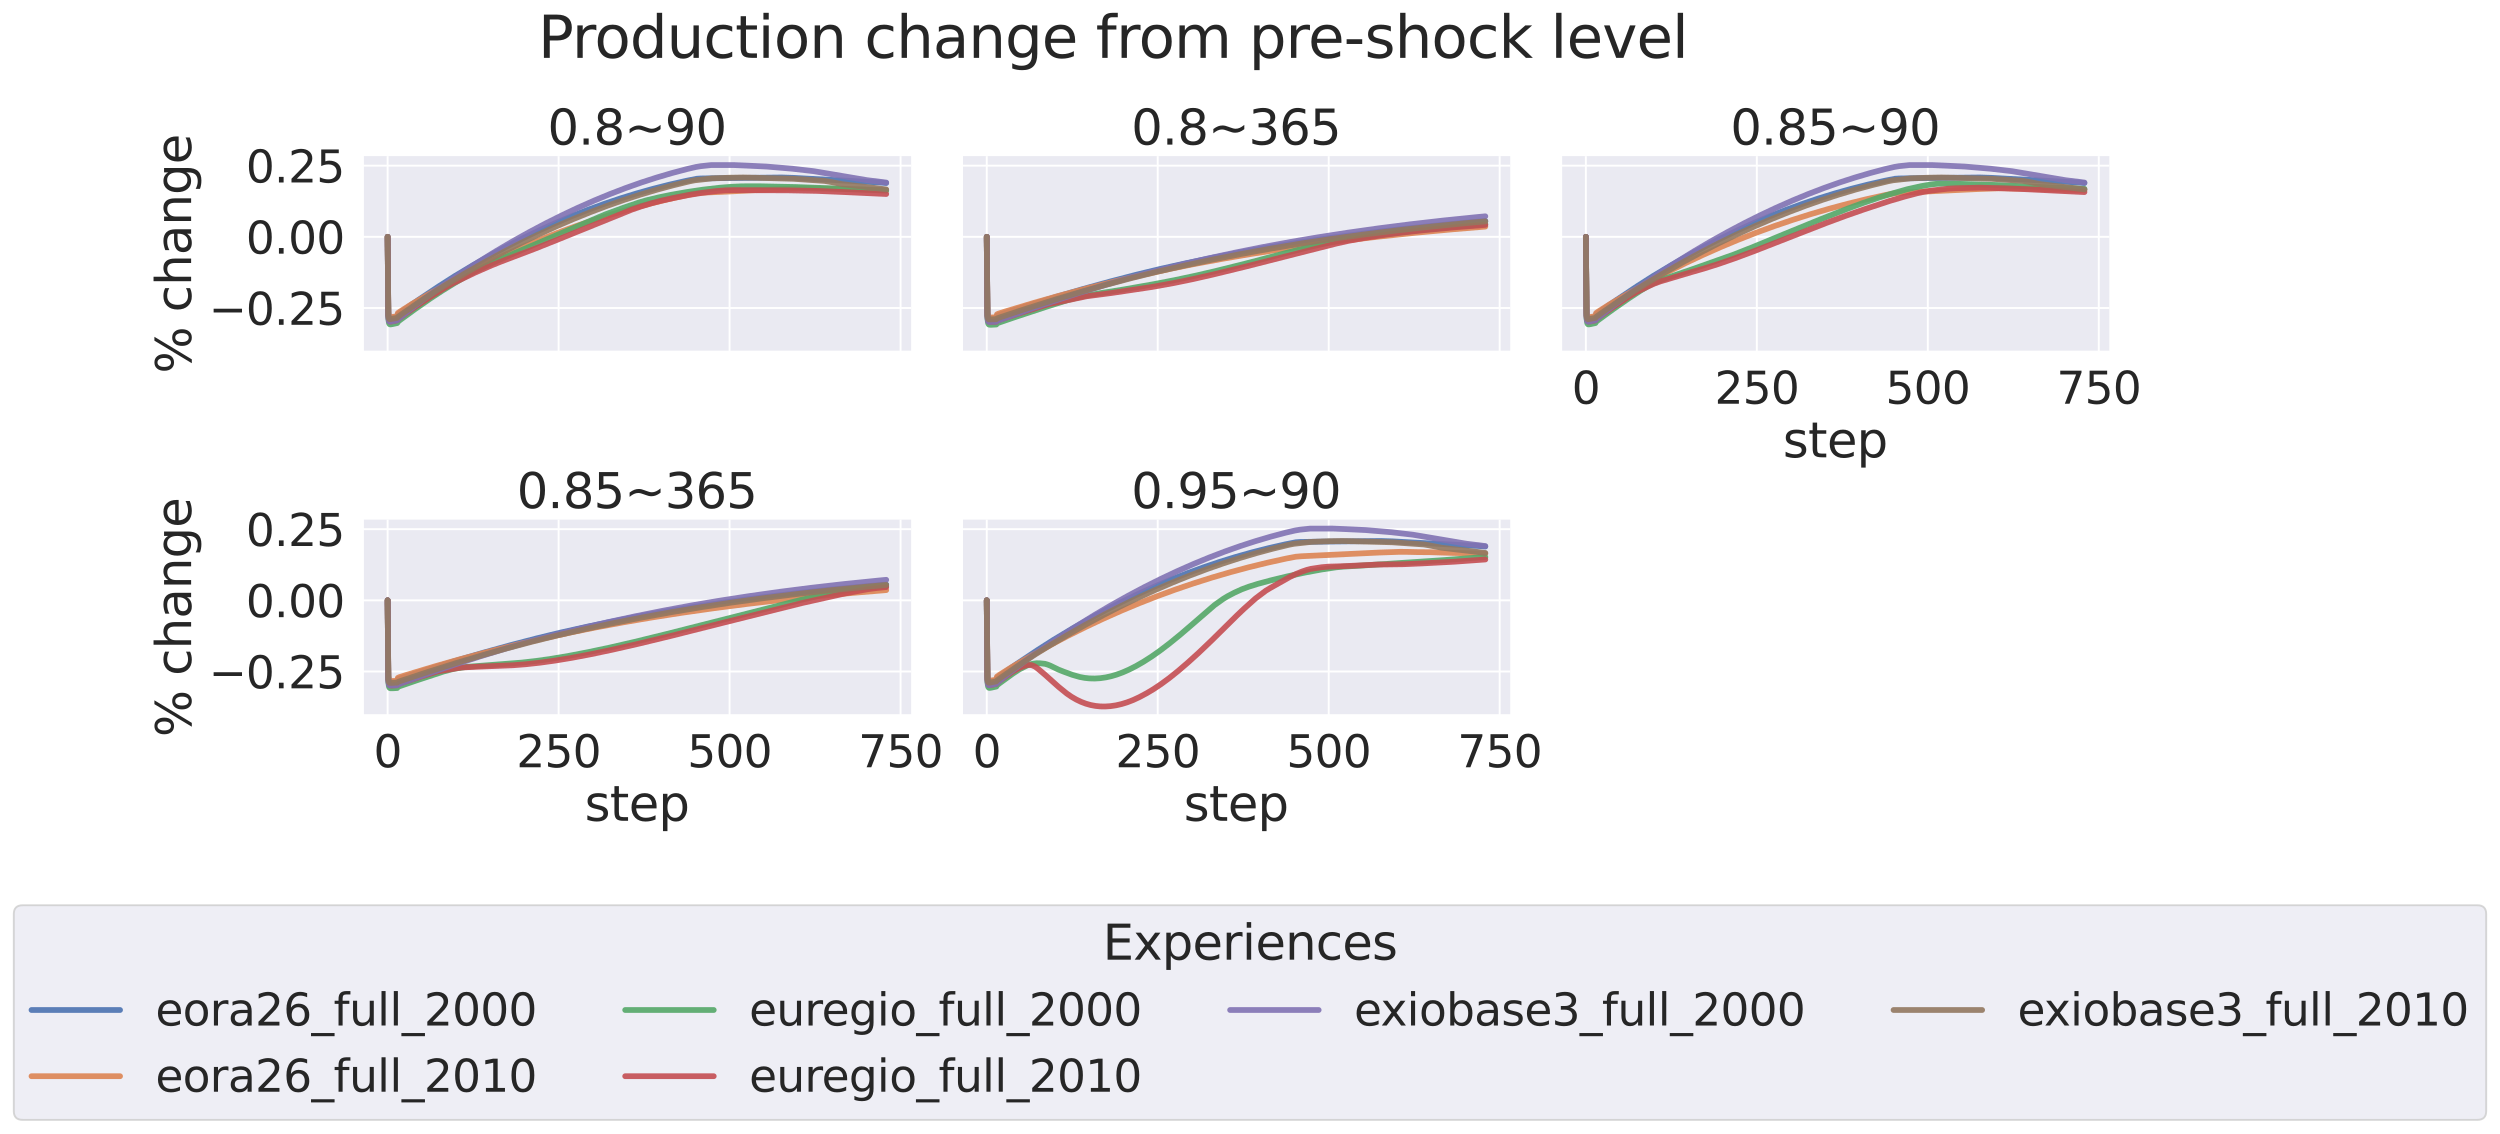 <?xml version="1.0" encoding="utf-8" standalone="no"?>
<!DOCTYPE svg PUBLIC "-//W3C//DTD SVG 1.1//EN"
  "http://www.w3.org/Graphics/SVG/1.1/DTD/svg11.dtd">
<svg xmlns:xlink="http://www.w3.org/1999/xlink" width="1304.438pt" height="591.517pt" viewBox="0 0 1304.438 591.517" xmlns="http://www.w3.org/2000/svg" version="1.1">
 <defs>
  <style type="text/css">*{stroke-linejoin: round; stroke-linecap: butt}</style>
 </defs>
 <g id="figure_1">
  <g id="patch_1">
   <path d="M 0 591.517 
L 1304.438 591.517 
L 1304.438 -0 
L 0 -0 
z
" style="fill: #ffffff"/>
  </g>
  <g id="axes_1">
   <g id="patch_2">
    <path d="M 189.25 183.612 
L 475.405 183.612 
L 475.405 81.456 
L 189.25 81.456 
z
" style="fill: #eaeaf2"/>
   </g>
   <g id="matplotlib.axis_1">
    <g id="xtick_1">
     <g id="line2d_1">
      <path d="M 202.257 183.612 
L 202.257 81.456 
" clip-path="url(#p7b113a06bb)" style="fill: none; stroke: #ffffff; stroke-linecap: round"/>
     </g>
    </g>
    <g id="xtick_2">
     <g id="line2d_2">
      <path d="M 291.469 183.612 
L 291.469 81.456 
" clip-path="url(#p7b113a06bb)" style="fill: none; stroke: #ffffff; stroke-linecap: round"/>
     </g>
    </g>
    <g id="xtick_3">
     <g id="line2d_3">
      <path d="M 380.68 183.612 
L 380.68 81.456 
" clip-path="url(#p7b113a06bb)" style="fill: none; stroke: #ffffff; stroke-linecap: round"/>
     </g>
    </g>
    <g id="xtick_4">
     <g id="line2d_4">
      <path d="M 469.891 183.612 
L 469.891 81.456 
" clip-path="url(#p7b113a06bb)" style="fill: none; stroke: #ffffff; stroke-linecap: round"/>
     </g>
    </g>
   </g>
   <g id="matplotlib.axis_2">
    <g id="ytick_1">
     <g id="line2d_5">
      <path d="M 189.25 160.703 
L 475.405 160.703 
" clip-path="url(#p7b113a06bb)" style="fill: none; stroke: #ffffff; stroke-linecap: round"/>
     </g>
     <g id="text_1">
      <!-- −0.25 -->
      <g style="fill: #262626" transform="translate(108.96 169.479) scale(0.231 -0.231)">
       <defs>
        <path id="DejaVuSans-2212" d="M 678 2272 
L 4684 2272 
L 4684 1741 
L 678 1741 
L 678 2272 
z
" transform="scale(0.016)"/>
        <path id="DejaVuSans-30" d="M 2034 4250 
Q 1547 4250 1301 3770 
Q 1056 3291 1056 2328 
Q 1056 1369 1301 889 
Q 1547 409 2034 409 
Q 2525 409 2770 889 
Q 3016 1369 3016 2328 
Q 3016 3291 2770 3770 
Q 2525 4250 2034 4250 
z
M 2034 4750 
Q 2819 4750 3233 4129 
Q 3647 3509 3647 2328 
Q 3647 1150 3233 529 
Q 2819 -91 2034 -91 
Q 1250 -91 836 529 
Q 422 1150 422 2328 
Q 422 3509 836 4129 
Q 1250 4750 2034 4750 
z
" transform="scale(0.016)"/>
        <path id="DejaVuSans-2e" d="M 684 794 
L 1344 794 
L 1344 0 
L 684 0 
L 684 794 
z
" transform="scale(0.016)"/>
        <path id="DejaVuSans-32" d="M 1228 531 
L 3431 531 
L 3431 0 
L 469 0 
L 469 531 
Q 828 903 1448 1529 
Q 2069 2156 2228 2338 
Q 2531 2678 2651 2914 
Q 2772 3150 2772 3378 
Q 2772 3750 2511 3984 
Q 2250 4219 1831 4219 
Q 1534 4219 1204 4116 
Q 875 4013 500 3803 
L 500 4441 
Q 881 4594 1212 4672 
Q 1544 4750 1819 4750 
Q 2544 4750 2975 4387 
Q 3406 4025 3406 3419 
Q 3406 3131 3298 2873 
Q 3191 2616 2906 2266 
Q 2828 2175 2409 1742 
Q 1991 1309 1228 531 
z
" transform="scale(0.016)"/>
        <path id="DejaVuSans-35" d="M 691 4666 
L 3169 4666 
L 3169 4134 
L 1269 4134 
L 1269 2991 
Q 1406 3038 1543 3061 
Q 1681 3084 1819 3084 
Q 2600 3084 3056 2656 
Q 3513 2228 3513 1497 
Q 3513 744 3044 326 
Q 2575 -91 1722 -91 
Q 1428 -91 1123 -41 
Q 819 9 494 109 
L 494 744 
Q 775 591 1075 516 
Q 1375 441 1709 441 
Q 2250 441 2565 725 
Q 2881 1009 2881 1497 
Q 2881 1984 2565 2268 
Q 2250 2553 1709 2553 
Q 1456 2553 1204 2497 
Q 953 2441 691 2322 
L 691 4666 
z
" transform="scale(0.016)"/>
       </defs>
       <use xlink:href="#DejaVuSans-2212"/>
       <use xlink:href="#DejaVuSans-30" x="83.789"/>
       <use xlink:href="#DejaVuSans-2e" x="147.412"/>
       <use xlink:href="#DejaVuSans-32" x="179.199"/>
       <use xlink:href="#DejaVuSans-35" x="242.822"/>
      </g>
     </g>
    </g>
    <g id="ytick_2">
     <g id="line2d_6">
      <path d="M 189.25 123.574 
L 475.405 123.574 
" clip-path="url(#p7b113a06bb)" style="fill: none; stroke: #ffffff; stroke-linecap: round"/>
     </g>
     <g id="text_2">
      <!-- 0.00 -->
      <g style="fill: #262626" transform="translate(128.317 132.35) scale(0.231 -0.231)">
       <use xlink:href="#DejaVuSans-30"/>
       <use xlink:href="#DejaVuSans-2e" x="63.623"/>
       <use xlink:href="#DejaVuSans-30" x="95.41"/>
       <use xlink:href="#DejaVuSans-30" x="159.033"/>
      </g>
     </g>
    </g>
    <g id="ytick_3">
     <g id="line2d_7">
      <path d="M 189.25 86.445 
L 475.405 86.445 
" clip-path="url(#p7b113a06bb)" style="fill: none; stroke: #ffffff; stroke-linecap: round"/>
     </g>
     <g id="text_3">
      <!-- 0.25 -->
      <g style="fill: #262626" transform="translate(128.317 95.221) scale(0.231 -0.231)">
       <use xlink:href="#DejaVuSans-30"/>
       <use xlink:href="#DejaVuSans-2e" x="63.623"/>
       <use xlink:href="#DejaVuSans-32" x="95.41"/>
       <use xlink:href="#DejaVuSans-35" x="159.033"/>
      </g>
     </g>
    </g>
    <g id="text_4">
     <!-- % change -->
     <g style="fill: #262626" transform="translate(99.719 194.882) rotate(-90) scale(0.252 -0.252)">
      <defs>
       <path id="DejaVuSans-25" d="M 4653 2053 
Q 4381 2053 4226 1822 
Q 4072 1591 4072 1178 
Q 4072 772 4226 539 
Q 4381 306 4653 306 
Q 4919 306 5073 539 
Q 5228 772 5228 1178 
Q 5228 1588 5073 1820 
Q 4919 2053 4653 2053 
z
M 4653 2450 
Q 5147 2450 5437 2106 
Q 5728 1763 5728 1178 
Q 5728 594 5436 251 
Q 5144 -91 4653 -91 
Q 4153 -91 3862 251 
Q 3572 594 3572 1178 
Q 3572 1766 3864 2108 
Q 4156 2450 4653 2450 
z
M 1428 4353 
Q 1159 4353 1004 4120 
Q 850 3888 850 3481 
Q 850 3069 1003 2837 
Q 1156 2606 1428 2606 
Q 1700 2606 1854 2837 
Q 2009 3069 2009 3481 
Q 2009 3884 1853 4118 
Q 1697 4353 1428 4353 
z
M 4250 4750 
L 4750 4750 
L 1831 -91 
L 1331 -91 
L 4250 4750 
z
M 1428 4750 
Q 1922 4750 2215 4408 
Q 2509 4066 2509 3481 
Q 2509 2891 2217 2550 
Q 1925 2209 1428 2209 
Q 931 2209 642 2551 
Q 353 2894 353 3481 
Q 353 4063 643 4406 
Q 934 4750 1428 4750 
z
" transform="scale(0.016)"/>
       <path id="DejaVuSans-20" transform="scale(0.016)"/>
       <path id="DejaVuSans-63" d="M 3122 3366 
L 3122 2828 
Q 2878 2963 2633 3030 
Q 2388 3097 2138 3097 
Q 1578 3097 1268 2742 
Q 959 2388 959 1747 
Q 959 1106 1268 751 
Q 1578 397 2138 397 
Q 2388 397 2633 464 
Q 2878 531 3122 666 
L 3122 134 
Q 2881 22 2623 -34 
Q 2366 -91 2075 -91 
Q 1284 -91 818 406 
Q 353 903 353 1747 
Q 353 2603 823 3093 
Q 1294 3584 2113 3584 
Q 2378 3584 2631 3529 
Q 2884 3475 3122 3366 
z
" transform="scale(0.016)"/>
       <path id="DejaVuSans-68" d="M 3513 2113 
L 3513 0 
L 2938 0 
L 2938 2094 
Q 2938 2591 2744 2837 
Q 2550 3084 2163 3084 
Q 1697 3084 1428 2787 
Q 1159 2491 1159 1978 
L 1159 0 
L 581 0 
L 581 4863 
L 1159 4863 
L 1159 2956 
Q 1366 3272 1645 3428 
Q 1925 3584 2291 3584 
Q 2894 3584 3203 3211 
Q 3513 2838 3513 2113 
z
" transform="scale(0.016)"/>
       <path id="DejaVuSans-61" d="M 2194 1759 
Q 1497 1759 1228 1600 
Q 959 1441 959 1056 
Q 959 750 1161 570 
Q 1363 391 1709 391 
Q 2188 391 2477 730 
Q 2766 1069 2766 1631 
L 2766 1759 
L 2194 1759 
z
M 3341 1997 
L 3341 0 
L 2766 0 
L 2766 531 
Q 2569 213 2275 61 
Q 1981 -91 1556 -91 
Q 1019 -91 701 211 
Q 384 513 384 1019 
Q 384 1609 779 1909 
Q 1175 2209 1959 2209 
L 2766 2209 
L 2766 2266 
Q 2766 2663 2505 2880 
Q 2244 3097 1772 3097 
Q 1472 3097 1187 3025 
Q 903 2953 641 2809 
L 641 3341 
Q 956 3463 1253 3523 
Q 1550 3584 1831 3584 
Q 2591 3584 2966 3190 
Q 3341 2797 3341 1997 
z
" transform="scale(0.016)"/>
       <path id="DejaVuSans-6e" d="M 3513 2113 
L 3513 0 
L 2938 0 
L 2938 2094 
Q 2938 2591 2744 2837 
Q 2550 3084 2163 3084 
Q 1697 3084 1428 2787 
Q 1159 2491 1159 1978 
L 1159 0 
L 581 0 
L 581 3500 
L 1159 3500 
L 1159 2956 
Q 1366 3272 1645 3428 
Q 1925 3584 2291 3584 
Q 2894 3584 3203 3211 
Q 3513 2838 3513 2113 
z
" transform="scale(0.016)"/>
       <path id="DejaVuSans-67" d="M 2906 1791 
Q 2906 2416 2648 2759 
Q 2391 3103 1925 3103 
Q 1463 3103 1205 2759 
Q 947 2416 947 1791 
Q 947 1169 1205 825 
Q 1463 481 1925 481 
Q 2391 481 2648 825 
Q 2906 1169 2906 1791 
z
M 3481 434 
Q 3481 -459 3084 -895 
Q 2688 -1331 1869 -1331 
Q 1566 -1331 1297 -1286 
Q 1028 -1241 775 -1147 
L 775 -588 
Q 1028 -725 1275 -790 
Q 1522 -856 1778 -856 
Q 2344 -856 2625 -561 
Q 2906 -266 2906 331 
L 2906 616 
Q 2728 306 2450 153 
Q 2172 0 1784 0 
Q 1141 0 747 490 
Q 353 981 353 1791 
Q 353 2603 747 3093 
Q 1141 3584 1784 3584 
Q 2172 3584 2450 3431 
Q 2728 3278 2906 2969 
L 2906 3500 
L 3481 3500 
L 3481 434 
z
" transform="scale(0.016)"/>
       <path id="DejaVuSans-65" d="M 3597 1894 
L 3597 1613 
L 953 1613 
Q 991 1019 1311 708 
Q 1631 397 2203 397 
Q 2534 397 2845 478 
Q 3156 559 3463 722 
L 3463 178 
Q 3153 47 2828 -22 
Q 2503 -91 2169 -91 
Q 1331 -91 842 396 
Q 353 884 353 1716 
Q 353 2575 817 3079 
Q 1281 3584 2069 3584 
Q 2775 3584 3186 3129 
Q 3597 2675 3597 1894 
z
M 3022 2063 
Q 3016 2534 2758 2815 
Q 2500 3097 2075 3097 
Q 1594 3097 1305 2825 
Q 1016 2553 972 2059 
L 3022 2063 
z
" transform="scale(0.016)"/>
      </defs>
      <use xlink:href="#DejaVuSans-25"/>
      <use xlink:href="#DejaVuSans-20" x="95.02"/>
      <use xlink:href="#DejaVuSans-63" x="126.807"/>
      <use xlink:href="#DejaVuSans-68" x="181.787"/>
      <use xlink:href="#DejaVuSans-61" x="245.166"/>
      <use xlink:href="#DejaVuSans-6e" x="306.445"/>
      <use xlink:href="#DejaVuSans-67" x="369.824"/>
      <use xlink:href="#DejaVuSans-65" x="433.301"/>
     </g>
    </g>
   </g>
   <g id="PolyCollection_1"/>
   <g id="PolyCollection_2"/>
   <g id="PolyCollection_3"/>
   <g id="PolyCollection_4"/>
   <g id="PolyCollection_5"/>
   <g id="PolyCollection_6"/>
   <g id="line2d_8">
    <path d="M 202.257 123.574 
L 202.614 164.263 
L 202.971 165.665 
L 203.328 166 
L 204.042 166 
L 207.253 165.361 
L 207.61 163.959 
L 209.394 162.652 
L 217.959 156.719 
L 229.021 149.347 
L 237.228 144.106 
L 246.863 138.336 
L 255.784 133.255 
L 264.349 128.63 
L 272.913 124.26 
L 281.477 120.144 
L 289.685 116.438 
L 297.892 112.967 
L 306.456 109.59 
L 315.021 106.461 
L 323.585 103.577 
L 332.149 100.936 
L 340.713 98.53 
L 349.278 96.354 
L 358.199 94.321 
L 363.552 93.265 
L 365.693 93.118 
L 375.327 92.96 
L 407.8 92.6 
L 414.224 92.809 
L 423.502 93.328 
L 436.348 94.003 
L 459.186 95.227 
L 462.398 95.498 
L 462.398 95.498 
" clip-path="url(#p7b113a06bb)" style="fill: none; stroke: #4c72b0; stroke-opacity: 0.9; stroke-width: 3; stroke-linecap: round"/>
   </g>
   <g id="line2d_9">
    <path d="M 202.257 123.574 
L 202.614 163.094 
L 202.971 164.745 
L 203.328 165.286 
L 203.685 165.447 
L 204.399 165.437 
L 207.253 164.96 
L 207.61 163.338 
L 208.681 162.569 
L 215.104 158.514 
L 225.809 152.28 
L 236.158 146.516 
L 244.008 142.363 
L 254 137.404 
L 263.278 133.039 
L 272.556 128.923 
L 281.834 125.055 
L 291.112 121.432 
L 300.39 118.043 
L 310.025 114.763 
L 319.66 111.717 
L 329.294 108.904 
L 338.929 106.322 
L 348.564 103.966 
L 358.556 101.757 
L 363.552 100.811 
L 366.406 100.565 
L 406.73 98.644 
L 417.792 98.26 
L 421.004 98.27 
L 427.07 98.409 
L 433.85 98.464 
L 445.269 98.823 
L 462.398 99.157 
L 462.398 99.157 
" clip-path="url(#p7b113a06bb)" style="fill: none; stroke: #dd8452; stroke-opacity: 0.9; stroke-width: 3; stroke-linecap: round"/>
   </g>
   <g id="line2d_10">
    <path d="M 202.257 123.574 
L 202.614 166.356 
L 202.971 168.646 
L 203.328 169.182 
L 203.685 169.281 
L 204.755 169.117 
L 207.253 168.562 
L 207.61 167.925 
L 208.681 167.028 
L 216.531 161.316 
L 224.739 155.608 
L 230.805 151.636 
L 237.585 147.449 
L 246.506 142.252 
L 249.361 140.778 
L 259.353 136.105 
L 268.988 131.839 
L 293.967 121.186 
L 315.734 111.903 
L 325.726 108.254 
L 333.577 105.601 
L 337.145 104.559 
L 343.568 103.009 
L 350.348 101.621 
L 358.199 100.233 
L 366.763 98.963 
L 375.327 97.963 
L 381.751 97.45 
L 387.103 97.215 
L 396.025 97.187 
L 415.651 97.598 
L 450.265 98.908 
L 462.398 99.46 
L 462.398 99.46 
" clip-path="url(#p7b113a06bb)" style="fill: none; stroke: #55a868; stroke-opacity: 0.9; stroke-width: 3; stroke-linecap: round"/>
   </g>
   <g id="line2d_11">
    <path d="M 202.257 123.574 
L 202.614 164.943 
L 202.971 167.207 
L 203.328 167.729 
L 203.685 167.823 
L 204.755 167.665 
L 207.253 167.134 
L 207.61 166.57 
L 208.681 165.721 
L 216.888 160.001 
L 224.382 155 
L 231.876 150.328 
L 236.158 147.869 
L 247.934 142.2 
L 256.498 138.454 
L 261.137 136.584 
L 279.336 129.664 
L 291.469 124.819 
L 329.651 109.372 
L 334.647 107.653 
L 340 106.039 
L 344.639 104.817 
L 352.133 103.153 
L 359.626 101.695 
L 366.406 100.617 
L 373.543 99.715 
L 378.539 99.315 
L 382.464 99.214 
L 411.012 99.31 
L 426.356 99.608 
L 440.63 100.219 
L 462.398 101.231 
L 462.398 101.231 
" clip-path="url(#p7b113a06bb)" style="fill: none; stroke: #c44e52; stroke-opacity: 0.9; stroke-width: 3; stroke-linecap: round"/>
   </g>
   <g id="line2d_12">
    <path d="M 202.257 123.574 
L 202.614 165.755 
L 202.971 167.57 
L 203.328 167.829 
L 204.042 167.768 
L 207.253 167.105 
L 207.967 166.316 
L 213.677 161.73 
L 221.527 155.774 
L 228.664 150.561 
L 239.726 143.113 
L 249.361 136.884 
L 258.639 131.14 
L 266.847 126.305 
L 276.124 121.124 
L 284.689 116.588 
L 292.896 112.484 
L 301.461 108.443 
L 310.025 104.652 
L 318.232 101.263 
L 326.44 98.118 
L 334.647 95.218 
L 342.498 92.677 
L 350.348 90.362 
L 358.199 88.273 
L 363.195 87.119 
L 365.693 86.699 
L 371.045 86.135 
L 382.821 86.122 
L 389.601 86.41 
L 399.95 86.904 
L 413.51 88.047 
L 424.572 89.314 
L 452.406 94.013 
L 462.398 95.247 
L 462.398 95.247 
" clip-path="url(#p7b113a06bb)" style="fill: none; stroke: #8172b3; stroke-opacity: 0.9; stroke-width: 3; stroke-linecap: round"/>
   </g>
   <g id="line2d_13">
    <path d="M 202.257 123.574 
L 202.614 164.79 
L 202.971 166.294 
L 203.328 166.535 
L 204.042 166.478 
L 207.253 165.862 
L 207.61 165.358 
L 210.108 163.548 
L 219.029 157.362 
L 227.594 151.758 
L 233.66 147.986 
L 244.008 141.849 
L 253.643 136.383 
L 263.278 131.175 
L 271.842 126.781 
L 280.763 122.456 
L 290.041 118.209 
L 299.319 114.216 
L 308.241 110.614 
L 317.162 107.253 
L 325.726 104.257 
L 334.29 101.488 
L 342.855 98.95 
L 351.419 96.643 
L 359.983 94.565 
L 362.481 94.076 
L 371.759 93.051 
L 380.68 92.734 
L 387.817 92.608 
L 393.527 92.727 
L 413.867 93.282 
L 430.282 94.41 
L 432.78 94.808 
L 439.56 96.11 
L 445.983 96.868 
L 456.688 98.109 
L 462.398 98.851 
L 462.398 98.851 
" clip-path="url(#p7b113a06bb)" style="fill: none; stroke: #937860; stroke-opacity: 0.9; stroke-width: 3; stroke-linecap: round"/>
   </g>
   <g id="patch_3">
    <path d="M 189.25 183.612 
L 189.25 81.456 
" style="fill: none; stroke: #ffffff; stroke-width: 1.25; stroke-linejoin: miter; stroke-linecap: square"/>
   </g>
   <g id="patch_4">
    <path d="M 189.25 183.612 
L 475.405 183.612 
" style="fill: none; stroke: #ffffff; stroke-width: 1.25; stroke-linejoin: miter; stroke-linecap: square"/>
   </g>
   <g id="text_5">
    <!-- 0.8~90 -->
    <g style="fill: #262626" transform="translate(285.698 75.456) scale(0.252 -0.252)">
     <defs>
      <path id="DejaVuSans-38" d="M 2034 2216 
Q 1584 2216 1326 1975 
Q 1069 1734 1069 1313 
Q 1069 891 1326 650 
Q 1584 409 2034 409 
Q 2484 409 2743 651 
Q 3003 894 3003 1313 
Q 3003 1734 2745 1975 
Q 2488 2216 2034 2216 
z
M 1403 2484 
Q 997 2584 770 2862 
Q 544 3141 544 3541 
Q 544 4100 942 4425 
Q 1341 4750 2034 4750 
Q 2731 4750 3128 4425 
Q 3525 4100 3525 3541 
Q 3525 3141 3298 2862 
Q 3072 2584 2669 2484 
Q 3125 2378 3379 2068 
Q 3634 1759 3634 1313 
Q 3634 634 3220 271 
Q 2806 -91 2034 -91 
Q 1263 -91 848 271 
Q 434 634 434 1313 
Q 434 1759 690 2068 
Q 947 2378 1403 2484 
z
M 1172 3481 
Q 1172 3119 1398 2916 
Q 1625 2713 2034 2713 
Q 2441 2713 2670 2916 
Q 2900 3119 2900 3481 
Q 2900 3844 2670 4047 
Q 2441 4250 2034 4250 
Q 1625 4250 1398 4047 
Q 1172 3844 1172 3481 
z
" transform="scale(0.016)"/>
      <path id="DejaVuSans-7e" d="M 4684 2553 
L 4684 1997 
Q 4356 1750 4076 1644 
Q 3797 1538 3494 1538 
Q 3150 1538 2694 1722 
Q 2659 1734 2644 1741 
Q 2622 1750 2575 1766 
Q 2091 1959 1797 1959 
Q 1522 1959 1253 1839 
Q 984 1719 678 1459 
L 678 2016 
Q 1006 2263 1286 2370 
Q 1566 2478 1869 2478 
Q 2213 2478 2672 2291 
Q 2703 2278 2719 2272 
Q 2744 2263 2788 2247 
Q 3272 2053 3566 2053 
Q 3834 2053 4098 2172 
Q 4363 2291 4684 2553 
z
" transform="scale(0.016)"/>
      <path id="DejaVuSans-39" d="M 703 97 
L 703 672 
Q 941 559 1184 500 
Q 1428 441 1663 441 
Q 2288 441 2617 861 
Q 2947 1281 2994 2138 
Q 2813 1869 2534 1725 
Q 2256 1581 1919 1581 
Q 1219 1581 811 2004 
Q 403 2428 403 3163 
Q 403 3881 828 4315 
Q 1253 4750 1959 4750 
Q 2769 4750 3195 4129 
Q 3622 3509 3622 2328 
Q 3622 1225 3098 567 
Q 2575 -91 1691 -91 
Q 1453 -91 1209 -44 
Q 966 3 703 97 
z
M 1959 2075 
Q 2384 2075 2632 2365 
Q 2881 2656 2881 3163 
Q 2881 3666 2632 3958 
Q 2384 4250 1959 4250 
Q 1534 4250 1286 3958 
Q 1038 3666 1038 3163 
Q 1038 2656 1286 2365 
Q 1534 2075 1959 2075 
z
" transform="scale(0.016)"/>
     </defs>
     <use xlink:href="#DejaVuSans-30"/>
     <use xlink:href="#DejaVuSans-2e" x="63.623"/>
     <use xlink:href="#DejaVuSans-38" x="95.41"/>
     <use xlink:href="#DejaVuSans-7e" x="159.033"/>
     <use xlink:href="#DejaVuSans-39" x="242.822"/>
     <use xlink:href="#DejaVuSans-30" x="306.445"/>
    </g>
   </g>
  </g>
  <g id="axes_2">
   <g id="patch_5">
    <path d="M 501.853 183.612 
L 788.007 183.612 
L 788.007 81.456 
L 501.853 81.456 
z
" style="fill: #eaeaf2"/>
   </g>
   <g id="matplotlib.axis_3">
    <g id="xtick_5">
     <g id="line2d_14">
      <path d="M 514.86 183.612 
L 514.86 81.456 
" clip-path="url(#p4d1ec48644)" style="fill: none; stroke: #ffffff; stroke-linecap: round"/>
     </g>
    </g>
    <g id="xtick_6">
     <g id="line2d_15">
      <path d="M 604.071 183.612 
L 604.071 81.456 
" clip-path="url(#p4d1ec48644)" style="fill: none; stroke: #ffffff; stroke-linecap: round"/>
     </g>
    </g>
    <g id="xtick_7">
     <g id="line2d_16">
      <path d="M 693.283 183.612 
L 693.283 81.456 
" clip-path="url(#p4d1ec48644)" style="fill: none; stroke: #ffffff; stroke-linecap: round"/>
     </g>
    </g>
    <g id="xtick_8">
     <g id="line2d_17">
      <path d="M 782.494 183.612 
L 782.494 81.456 
" clip-path="url(#p4d1ec48644)" style="fill: none; stroke: #ffffff; stroke-linecap: round"/>
     </g>
    </g>
   </g>
   <g id="matplotlib.axis_4">
    <g id="ytick_4">
     <g id="line2d_18">
      <path d="M 501.853 160.703 
L 788.007 160.703 
" clip-path="url(#p4d1ec48644)" style="fill: none; stroke: #ffffff; stroke-linecap: round"/>
     </g>
    </g>
    <g id="ytick_5">
     <g id="line2d_19">
      <path d="M 501.853 123.574 
L 788.007 123.574 
" clip-path="url(#p4d1ec48644)" style="fill: none; stroke: #ffffff; stroke-linecap: round"/>
     </g>
    </g>
    <g id="ytick_6">
     <g id="line2d_20">
      <path d="M 501.853 86.445 
L 788.007 86.445 
" clip-path="url(#p4d1ec48644)" style="fill: none; stroke: #ffffff; stroke-linecap: round"/>
     </g>
    </g>
   </g>
   <g id="PolyCollection_7"/>
   <g id="PolyCollection_8"/>
   <g id="PolyCollection_9"/>
   <g id="PolyCollection_10"/>
   <g id="PolyCollection_11"/>
   <g id="PolyCollection_12"/>
   <g id="line2d_21">
    <path d="M 514.86 123.574 
L 515.217 164.263 
L 515.574 165.71 
L 515.93 166.097 
L 516.644 166.207 
L 519.856 166.056 
L 520.213 164.71 
L 522.354 163.95 
L 535.557 159.674 
L 550.188 155.151 
L 564.818 150.874 
L 579.092 146.933 
L 592.652 143.411 
L 605.142 140.382 
L 619.059 137.295 
L 633.333 134.357 
L 647.963 131.574 
L 662.951 128.949 
L 678.295 126.488 
L 694.353 124.141 
L 710.768 121.965 
L 727.897 119.918 
L 745.739 118.011 
L 764.295 116.253 
L 775 115.336 
L 775 115.336 
" clip-path="url(#p4d1ec48644)" style="fill: none; stroke: #4c72b0; stroke-opacity: 0.9; stroke-width: 3; stroke-linecap: round"/>
   </g>
   <g id="line2d_22">
    <path d="M 514.86 123.574 
L 515.217 163.094 
L 515.574 164.782 
L 515.93 165.367 
L 516.287 165.573 
L 517.001 165.656 
L 519.856 165.549 
L 520.213 164.008 
L 520.926 163.673 
L 524.852 162.428 
L 539.482 158.026 
L 551.972 154.482 
L 567.316 150.408 
L 581.947 146.748 
L 596.577 143.325 
L 611.208 140.136 
L 622.627 137.85 
L 637.615 135.079 
L 652.959 132.467 
L 668.66 130.018 
L 685.075 127.682 
L 702.204 125.468 
L 720.046 123.386 
L 738.602 121.444 
L 757.872 119.649 
L 775 118.23 
L 775 118.23 
" clip-path="url(#p4d1ec48644)" style="fill: none; stroke: #dd8452; stroke-opacity: 0.9; stroke-width: 3; stroke-linecap: round"/>
   </g>
   <g id="line2d_23">
    <path d="M 514.86 123.574 
L 515.217 166.356 
L 515.574 168.694 
L 515.93 169.288 
L 516.287 169.445 
L 517.358 169.46 
L 519.856 169.318 
L 520.213 168.79 
L 520.926 168.438 
L 529.847 165.38 
L 546.262 159.96 
L 556.968 156.616 
L 563.034 155.09 
L 566.959 154.259 
L 573.739 153.026 
L 586.229 151.047 
L 601.93 148.289 
L 612.636 146.226 
L 624.411 143.723 
L 635.474 141.126 
L 650.104 137.484 
L 669.374 132.428 
L 682.577 129.022 
L 693.996 126.469 
L 702.561 124.798 
L 707.2 124.154 
L 723.971 122.005 
L 740.029 120.172 
L 756.087 118.556 
L 772.859 117.091 
L 775 116.924 
L 775 116.924 
" clip-path="url(#p4d1ec48644)" style="fill: none; stroke: #55a868; stroke-opacity: 0.9; stroke-width: 3; stroke-linecap: round"/>
   </g>
   <g id="line2d_24">
    <path d="M 514.86 123.574 
L 515.217 164.943 
L 515.574 167.254 
L 515.93 167.831 
L 516.644 168.013 
L 519.499 167.881 
L 519.856 167.862 
L 520.213 167.404 
L 520.926 167.076 
L 531.275 163.683 
L 546.976 158.729 
L 566.959 154.583 
L 570.885 154.061 
L 580.163 152.847 
L 600.86 149.761 
L 612.636 147.639 
L 622.27 145.658 
L 632.619 143.31 
L 650.104 139.05 
L 676.511 132.327 
L 697.565 126.997 
L 703.631 125.659 
L 711.839 124.162 
L 722.901 122.487 
L 730.751 121.462 
L 742.527 120.142 
L 759.656 118.549 
L 774.643 117.377 
L 775 117.353 
L 775 117.353 
" clip-path="url(#p4d1ec48644)" style="fill: none; stroke: #c44e52; stroke-opacity: 0.9; stroke-width: 3; stroke-linecap: round"/>
   </g>
   <g id="line2d_25">
    <path d="M 514.86 123.574 
L 515.217 165.755 
L 515.574 167.622 
L 515.93 167.937 
L 516.644 167.988 
L 519.856 167.826 
L 520.213 167.483 
L 522.354 166.665 
L 535.2 162.06 
L 549.117 157.308 
L 563.034 152.829 
L 577.308 148.472 
L 589.441 144.986 
L 601.216 141.827 
L 615.49 138.285 
L 629.764 134.975 
L 644.038 131.894 
L 658.669 128.965 
L 673.656 126.195 
L 687.573 123.839 
L 703.274 121.406 
L 719.332 119.138 
L 735.747 117.048 
L 752.876 115.088 
L 770.718 113.271 
L 775 112.867 
L 775 112.867 
" clip-path="url(#p4d1ec48644)" style="fill: none; stroke: #8172b3; stroke-opacity: 0.9; stroke-width: 3; stroke-linecap: round"/>
   </g>
   <g id="line2d_26">
    <path d="M 514.86 123.574 
L 515.217 164.79 
L 515.574 166.342 
L 515.93 166.635 
L 516.644 166.682 
L 519.856 166.532 
L 520.213 166.145 
L 522.354 165.387 
L 535.914 160.912 
L 550.544 156.308 
L 564.818 152.047 
L 576.594 148.742 
L 590.868 144.971 
L 603.714 141.798 
L 618.345 138.478 
L 632.976 135.385 
L 647.963 132.446 
L 662.951 129.732 
L 678.652 127.113 
L 693.996 124.779 
L 710.768 122.469 
L 728.253 120.291 
L 746.096 118.295 
L 764.652 116.446 
L 775 115.509 
L 775 115.509 
" clip-path="url(#p4d1ec48644)" style="fill: none; stroke: #937860; stroke-opacity: 0.9; stroke-width: 3; stroke-linecap: round"/>
   </g>
   <g id="patch_6">
    <path d="M 501.853 183.612 
L 501.853 81.456 
" style="fill: none; stroke: #ffffff; stroke-width: 1.25; stroke-linejoin: miter; stroke-linecap: square"/>
   </g>
   <g id="patch_7">
    <path d="M 501.853 183.612 
L 788.007 183.612 
" style="fill: none; stroke: #ffffff; stroke-width: 1.25; stroke-linejoin: miter; stroke-linecap: square"/>
   </g>
   <g id="text_6">
    <!-- 0.8~365 -->
    <g style="fill: #262626" transform="translate(590.283 75.456) scale(0.252 -0.252)">
     <defs>
      <path id="DejaVuSans-33" d="M 2597 2516 
Q 3050 2419 3304 2112 
Q 3559 1806 3559 1356 
Q 3559 666 3084 287 
Q 2609 -91 1734 -91 
Q 1441 -91 1130 -33 
Q 819 25 488 141 
L 488 750 
Q 750 597 1062 519 
Q 1375 441 1716 441 
Q 2309 441 2620 675 
Q 2931 909 2931 1356 
Q 2931 1769 2642 2001 
Q 2353 2234 1838 2234 
L 1294 2234 
L 1294 2753 
L 1863 2753 
Q 2328 2753 2575 2939 
Q 2822 3125 2822 3475 
Q 2822 3834 2567 4026 
Q 2313 4219 1838 4219 
Q 1578 4219 1281 4162 
Q 984 4106 628 3988 
L 628 4550 
Q 988 4650 1302 4700 
Q 1616 4750 1894 4750 
Q 2613 4750 3031 4423 
Q 3450 4097 3450 3541 
Q 3450 3153 3228 2886 
Q 3006 2619 2597 2516 
z
" transform="scale(0.016)"/>
      <path id="DejaVuSans-36" d="M 2113 2584 
Q 1688 2584 1439 2293 
Q 1191 2003 1191 1497 
Q 1191 994 1439 701 
Q 1688 409 2113 409 
Q 2538 409 2786 701 
Q 3034 994 3034 1497 
Q 3034 2003 2786 2293 
Q 2538 2584 2113 2584 
z
M 3366 4563 
L 3366 3988 
Q 3128 4100 2886 4159 
Q 2644 4219 2406 4219 
Q 1781 4219 1451 3797 
Q 1122 3375 1075 2522 
Q 1259 2794 1537 2939 
Q 1816 3084 2150 3084 
Q 2853 3084 3261 2657 
Q 3669 2231 3669 1497 
Q 3669 778 3244 343 
Q 2819 -91 2113 -91 
Q 1303 -91 875 529 
Q 447 1150 447 2328 
Q 447 3434 972 4092 
Q 1497 4750 2381 4750 
Q 2619 4750 2861 4703 
Q 3103 4656 3366 4563 
z
" transform="scale(0.016)"/>
     </defs>
     <use xlink:href="#DejaVuSans-30"/>
     <use xlink:href="#DejaVuSans-2e" x="63.623"/>
     <use xlink:href="#DejaVuSans-38" x="95.41"/>
     <use xlink:href="#DejaVuSans-7e" x="159.033"/>
     <use xlink:href="#DejaVuSans-33" x="242.822"/>
     <use xlink:href="#DejaVuSans-36" x="306.445"/>
     <use xlink:href="#DejaVuSans-35" x="370.068"/>
    </g>
   </g>
  </g>
  <g id="axes_3">
   <g id="patch_8">
    <path d="M 814.455 183.612 
L 1100.61 183.612 
L 1100.61 81.456 
L 814.455 81.456 
z
" style="fill: #eaeaf2"/>
   </g>
   <g id="matplotlib.axis_5">
    <g id="xtick_9">
     <g id="line2d_27">
      <path d="M 827.462 183.612 
L 827.462 81.456 
" clip-path="url(#p405505952d)" style="fill: none; stroke: #ffffff; stroke-linecap: round"/>
     </g>
     <g id="text_7">
      <!-- 0 -->
      <g style="fill: #262626" transform="translate(820.114 210.664) scale(0.231 -0.231)">
       <use xlink:href="#DejaVuSans-30"/>
      </g>
     </g>
    </g>
    <g id="xtick_10">
     <g id="line2d_28">
      <path d="M 916.674 183.612 
L 916.674 81.456 
" clip-path="url(#p405505952d)" style="fill: none; stroke: #ffffff; stroke-linecap: round"/>
     </g>
     <g id="text_8">
      <!-- 250 -->
      <g style="fill: #262626" transform="translate(894.628 210.664) scale(0.231 -0.231)">
       <use xlink:href="#DejaVuSans-32"/>
       <use xlink:href="#DejaVuSans-35" x="63.623"/>
       <use xlink:href="#DejaVuSans-30" x="127.246"/>
      </g>
     </g>
    </g>
    <g id="xtick_11">
     <g id="line2d_29">
      <path d="M 1005.885 183.612 
L 1005.885 81.456 
" clip-path="url(#p405505952d)" style="fill: none; stroke: #ffffff; stroke-linecap: round"/>
     </g>
     <g id="text_9">
      <!-- 500 -->
      <g style="fill: #262626" transform="translate(983.839 210.664) scale(0.231 -0.231)">
       <use xlink:href="#DejaVuSans-35"/>
       <use xlink:href="#DejaVuSans-30" x="63.623"/>
       <use xlink:href="#DejaVuSans-30" x="127.246"/>
      </g>
     </g>
    </g>
    <g id="xtick_12">
     <g id="line2d_30">
      <path d="M 1095.096 183.612 
L 1095.096 81.456 
" clip-path="url(#p405505952d)" style="fill: none; stroke: #ffffff; stroke-linecap: round"/>
     </g>
     <g id="text_10">
      <!-- 750 -->
      <g style="fill: #262626" transform="translate(1073.05 210.664) scale(0.231 -0.231)">
       <defs>
        <path id="DejaVuSans-37" d="M 525 4666 
L 3525 4666 
L 3525 4397 
L 1831 0 
L 1172 0 
L 2766 4134 
L 525 4134 
L 525 4666 
z
" transform="scale(0.016)"/>
       </defs>
       <use xlink:href="#DejaVuSans-37"/>
       <use xlink:href="#DejaVuSans-35" x="63.623"/>
       <use xlink:href="#DejaVuSans-30" x="127.246"/>
      </g>
     </g>
    </g>
    <g id="text_11">
     <!-- step -->
     <g style="fill: #262626" transform="translate(930.277 238.617) scale(0.252 -0.252)">
      <defs>
       <path id="DejaVuSans-73" d="M 2834 3397 
L 2834 2853 
Q 2591 2978 2328 3040 
Q 2066 3103 1784 3103 
Q 1356 3103 1142 2972 
Q 928 2841 928 2578 
Q 928 2378 1081 2264 
Q 1234 2150 1697 2047 
L 1894 2003 
Q 2506 1872 2764 1633 
Q 3022 1394 3022 966 
Q 3022 478 2636 193 
Q 2250 -91 1575 -91 
Q 1294 -91 989 -36 
Q 684 19 347 128 
L 347 722 
Q 666 556 975 473 
Q 1284 391 1588 391 
Q 1994 391 2212 530 
Q 2431 669 2431 922 
Q 2431 1156 2273 1281 
Q 2116 1406 1581 1522 
L 1381 1569 
Q 847 1681 609 1914 
Q 372 2147 372 2553 
Q 372 3047 722 3315 
Q 1072 3584 1716 3584 
Q 2034 3584 2315 3537 
Q 2597 3491 2834 3397 
z
" transform="scale(0.016)"/>
       <path id="DejaVuSans-74" d="M 1172 4494 
L 1172 3500 
L 2356 3500 
L 2356 3053 
L 1172 3053 
L 1172 1153 
Q 1172 725 1289 603 
Q 1406 481 1766 481 
L 2356 481 
L 2356 0 
L 1766 0 
Q 1100 0 847 248 
Q 594 497 594 1153 
L 594 3053 
L 172 3053 
L 172 3500 
L 594 3500 
L 594 4494 
L 1172 4494 
z
" transform="scale(0.016)"/>
       <path id="DejaVuSans-70" d="M 1159 525 
L 1159 -1331 
L 581 -1331 
L 581 3500 
L 1159 3500 
L 1159 2969 
Q 1341 3281 1617 3432 
Q 1894 3584 2278 3584 
Q 2916 3584 3314 3078 
Q 3713 2572 3713 1747 
Q 3713 922 3314 415 
Q 2916 -91 2278 -91 
Q 1894 -91 1617 61 
Q 1341 213 1159 525 
z
M 3116 1747 
Q 3116 2381 2855 2742 
Q 2594 3103 2138 3103 
Q 1681 3103 1420 2742 
Q 1159 2381 1159 1747 
Q 1159 1113 1420 752 
Q 1681 391 2138 391 
Q 2594 391 2855 752 
Q 3116 1113 3116 1747 
z
" transform="scale(0.016)"/>
      </defs>
      <use xlink:href="#DejaVuSans-73"/>
      <use xlink:href="#DejaVuSans-74" x="52.1"/>
      <use xlink:href="#DejaVuSans-65" x="91.309"/>
      <use xlink:href="#DejaVuSans-70" x="152.832"/>
     </g>
    </g>
   </g>
   <g id="matplotlib.axis_6">
    <g id="ytick_7">
     <g id="line2d_31">
      <path d="M 814.455 160.703 
L 1100.61 160.703 
" clip-path="url(#p405505952d)" style="fill: none; stroke: #ffffff; stroke-linecap: round"/>
     </g>
    </g>
    <g id="ytick_8">
     <g id="line2d_32">
      <path d="M 814.455 123.574 
L 1100.61 123.574 
" clip-path="url(#p405505952d)" style="fill: none; stroke: #ffffff; stroke-linecap: round"/>
     </g>
    </g>
    <g id="ytick_9">
     <g id="line2d_33">
      <path d="M 814.455 86.445 
L 1100.61 86.445 
" clip-path="url(#p405505952d)" style="fill: none; stroke: #ffffff; stroke-linecap: round"/>
     </g>
    </g>
   </g>
   <g id="PolyCollection_13"/>
   <g id="PolyCollection_14"/>
   <g id="PolyCollection_15"/>
   <g id="PolyCollection_16"/>
   <g id="PolyCollection_17"/>
   <g id="PolyCollection_18"/>
   <g id="line2d_34">
    <path d="M 827.462 123.574 
L 827.819 164.263 
L 828.176 165.665 
L 828.533 166 
L 829.247 166 
L 832.458 165.361 
L 832.815 163.959 
L 834.599 162.652 
L 843.164 156.719 
L 854.226 149.347 
L 862.433 144.106 
L 872.068 138.336 
L 880.989 133.255 
L 889.553 128.63 
L 898.118 124.26 
L 906.682 120.144 
L 914.889 116.438 
L 923.097 112.967 
L 931.661 109.59 
L 940.225 106.461 
L 948.79 103.577 
L 957.354 100.936 
L 965.918 98.53 
L 974.483 96.354 
L 983.404 94.321 
L 988.756 93.265 
L 990.897 93.118 
L 1000.532 92.96 
L 1033.005 92.6 
L 1039.428 92.809 
L 1048.706 93.328 
L 1061.553 94.003 
L 1084.391 95.227 
L 1087.603 95.498 
L 1087.603 95.498 
" clip-path="url(#p405505952d)" style="fill: none; stroke: #4c72b0; stroke-opacity: 0.9; stroke-width: 3; stroke-linecap: round"/>
   </g>
   <g id="line2d_35">
    <path d="M 827.462 123.574 
L 827.819 163.094 
L 828.176 164.745 
L 828.533 165.286 
L 828.89 165.447 
L 829.603 165.437 
L 832.458 164.96 
L 832.815 163.338 
L 833.886 162.569 
L 840.309 158.514 
L 851.014 152.28 
L 861.363 146.516 
L 869.213 142.363 
L 879.205 137.404 
L 888.483 133.039 
L 897.761 128.923 
L 907.039 125.055 
L 916.317 121.432 
L 925.595 118.043 
L 935.23 114.763 
L 944.864 111.717 
L 954.499 108.904 
L 964.134 106.322 
L 973.769 103.966 
L 983.761 101.757 
L 988.756 100.811 
L 991.611 100.565 
L 1031.935 98.644 
L 1042.997 98.26 
L 1046.209 98.27 
L 1052.275 98.409 
L 1059.055 98.464 
L 1070.474 98.823 
L 1087.603 99.157 
L 1087.603 99.157 
" clip-path="url(#p405505952d)" style="fill: none; stroke: #dd8452; stroke-opacity: 0.9; stroke-width: 3; stroke-linecap: round"/>
   </g>
   <g id="line2d_36">
    <path d="M 827.462 123.574 
L 827.819 166.356 
L 828.176 168.646 
L 828.533 169.182 
L 828.89 169.281 
L 829.96 169.117 
L 832.458 168.562 
L 832.815 167.925 
L 833.886 167.028 
L 841.736 161.316 
L 849.944 155.608 
L 856.01 151.636 
L 859.578 149.511 
L 862.79 147.814 
L 866.002 146.427 
L 869.213 145.194 
L 883.13 140.437 
L 904.898 132.736 
L 915.246 128.649 
L 931.304 122.02 
L 949.86 114.435 
L 964.134 108.833 
L 971.985 105.941 
L 980.549 103.026 
L 986.615 101.171 
L 995.18 98.737 
L 1002.317 97.152 
L 1007.669 96.217 
L 1010.881 95.881 
L 1014.449 95.831 
L 1021.586 95.902 
L 1041.57 96.541 
L 1087.246 98.519 
L 1087.603 98.538 
L 1087.603 98.538 
" clip-path="url(#p405505952d)" style="fill: none; stroke: #55a868; stroke-opacity: 0.9; stroke-width: 3; stroke-linecap: round"/>
   </g>
   <g id="line2d_37">
    <path d="M 827.462 123.574 
L 827.819 164.943 
L 828.176 167.207 
L 828.533 167.729 
L 828.89 167.823 
L 829.96 167.665 
L 832.458 167.134 
L 832.815 166.57 
L 833.886 165.721 
L 842.093 160.001 
L 849.587 155 
L 853.869 152.377 
L 859.935 149.428 
L 863.147 147.987 
L 866.358 146.814 
L 882.417 142.018 
L 888.84 140.189 
L 896.69 137.709 
L 904.898 134.872 
L 914.889 131.164 
L 928.806 125.733 
L 953.072 116.28 
L 963.42 112.459 
L 972.698 109.225 
L 986.258 104.763 
L 993.752 102.574 
L 1000.175 100.87 
L 1004.101 100.004 
L 1008.026 99.409 
L 1016.233 98.465 
L 1020.159 98.242 
L 1032.648 97.924 
L 1044.067 98.202 
L 1053.702 98.557 
L 1087.603 100.226 
L 1087.603 100.226 
" clip-path="url(#p405505952d)" style="fill: none; stroke: #c44e52; stroke-opacity: 0.9; stroke-width: 3; stroke-linecap: round"/>
   </g>
   <g id="line2d_38">
    <path d="M 827.462 123.574 
L 827.819 165.755 
L 828.176 167.57 
L 828.533 167.829 
L 829.247 167.768 
L 832.458 167.105 
L 833.172 166.316 
L 838.881 161.73 
L 846.732 155.774 
L 853.869 150.561 
L 864.931 143.113 
L 874.566 136.884 
L 883.844 131.14 
L 892.051 126.305 
L 901.329 121.124 
L 909.894 116.588 
L 918.101 112.484 
L 926.665 108.443 
L 935.23 104.652 
L 943.437 101.263 
L 951.644 98.118 
L 959.852 95.218 
L 967.703 92.677 
L 975.553 90.362 
L 983.404 88.273 
L 988.4 87.119 
L 990.897 86.699 
L 996.25 86.135 
L 1008.026 86.122 
L 1014.806 86.41 
L 1025.155 86.904 
L 1038.715 88.047 
L 1049.777 89.314 
L 1077.611 94.013 
L 1087.603 95.247 
L 1087.603 95.247 
" clip-path="url(#p405505952d)" style="fill: none; stroke: #8172b3; stroke-opacity: 0.9; stroke-width: 3; stroke-linecap: round"/>
   </g>
   <g id="line2d_39">
    <path d="M 827.462 123.574 
L 827.819 164.79 
L 828.176 166.294 
L 828.533 166.535 
L 829.247 166.478 
L 832.458 165.862 
L 832.815 165.358 
L 835.313 163.548 
L 844.234 157.362 
L 852.798 151.758 
L 858.865 147.986 
L 869.213 141.849 
L 878.848 136.383 
L 888.483 131.175 
L 897.047 126.781 
L 905.968 122.456 
L 915.246 118.209 
L 924.524 114.216 
L 933.445 110.614 
L 942.367 107.253 
L 950.931 104.257 
L 959.495 101.488 
L 968.059 98.95 
L 976.624 96.643 
L 985.188 94.565 
L 987.686 94.076 
L 996.964 93.051 
L 1005.885 92.734 
L 1013.022 92.608 
L 1018.731 92.727 
L 1039.072 93.282 
L 1055.486 94.41 
L 1057.984 94.808 
L 1064.764 96.11 
L 1071.188 96.868 
L 1081.893 98.109 
L 1087.603 98.851 
L 1087.603 98.851 
" clip-path="url(#p405505952d)" style="fill: none; stroke: #937860; stroke-opacity: 0.9; stroke-width: 3; stroke-linecap: round"/>
   </g>
   <g id="patch_9">
    <path d="M 814.455 183.612 
L 814.455 81.456 
" style="fill: none; stroke: #ffffff; stroke-width: 1.25; stroke-linejoin: miter; stroke-linecap: square"/>
   </g>
   <g id="patch_10">
    <path d="M 814.455 183.612 
L 1100.61 183.612 
" style="fill: none; stroke: #ffffff; stroke-width: 1.25; stroke-linejoin: miter; stroke-linecap: square"/>
   </g>
   <g id="text_12">
    <!-- 0.85~90 -->
    <g style="fill: #262626" transform="translate(902.886 75.456) scale(0.252 -0.252)">
     <use xlink:href="#DejaVuSans-30"/>
     <use xlink:href="#DejaVuSans-2e" x="63.623"/>
     <use xlink:href="#DejaVuSans-38" x="95.41"/>
     <use xlink:href="#DejaVuSans-35" x="159.033"/>
     <use xlink:href="#DejaVuSans-7e" x="222.656"/>
     <use xlink:href="#DejaVuSans-39" x="306.445"/>
     <use xlink:href="#DejaVuSans-30" x="370.068"/>
    </g>
   </g>
  </g>
  <g id="axes_4">
   <g id="patch_11">
    <path d="M 189.25 373.284 
L 475.405 373.284 
L 475.405 271.128 
L 189.25 271.128 
z
" style="fill: #eaeaf2"/>
   </g>
   <g id="matplotlib.axis_7">
    <g id="xtick_13">
     <g id="line2d_40">
      <path d="M 202.257 373.284 
L 202.257 271.128 
" clip-path="url(#p92c65babda)" style="fill: none; stroke: #ffffff; stroke-linecap: round"/>
     </g>
     <g id="text_13">
      <!-- 0 -->
      <g style="fill: #262626" transform="translate(194.909 400.336) scale(0.231 -0.231)">
       <use xlink:href="#DejaVuSans-30"/>
      </g>
     </g>
    </g>
    <g id="xtick_14">
     <g id="line2d_41">
      <path d="M 291.469 373.284 
L 291.469 271.128 
" clip-path="url(#p92c65babda)" style="fill: none; stroke: #ffffff; stroke-linecap: round"/>
     </g>
     <g id="text_14">
      <!-- 250 -->
      <g style="fill: #262626" transform="translate(269.423 400.336) scale(0.231 -0.231)">
       <use xlink:href="#DejaVuSans-32"/>
       <use xlink:href="#DejaVuSans-35" x="63.623"/>
       <use xlink:href="#DejaVuSans-30" x="127.246"/>
      </g>
     </g>
    </g>
    <g id="xtick_15">
     <g id="line2d_42">
      <path d="M 380.68 373.284 
L 380.68 271.128 
" clip-path="url(#p92c65babda)" style="fill: none; stroke: #ffffff; stroke-linecap: round"/>
     </g>
     <g id="text_15">
      <!-- 500 -->
      <g style="fill: #262626" transform="translate(358.634 400.336) scale(0.231 -0.231)">
       <use xlink:href="#DejaVuSans-35"/>
       <use xlink:href="#DejaVuSans-30" x="63.623"/>
       <use xlink:href="#DejaVuSans-30" x="127.246"/>
      </g>
     </g>
    </g>
    <g id="xtick_16">
     <g id="line2d_43">
      <path d="M 469.891 373.284 
L 469.891 271.128 
" clip-path="url(#p92c65babda)" style="fill: none; stroke: #ffffff; stroke-linecap: round"/>
     </g>
     <g id="text_16">
      <!-- 750 -->
      <g style="fill: #262626" transform="translate(447.845 400.336) scale(0.231 -0.231)">
       <use xlink:href="#DejaVuSans-37"/>
       <use xlink:href="#DejaVuSans-35" x="63.623"/>
       <use xlink:href="#DejaVuSans-30" x="127.246"/>
      </g>
     </g>
    </g>
    <g id="text_17">
     <!-- step -->
     <g style="fill: #262626" transform="translate(305.072 428.289) scale(0.252 -0.252)">
      <use xlink:href="#DejaVuSans-73"/>
      <use xlink:href="#DejaVuSans-74" x="52.1"/>
      <use xlink:href="#DejaVuSans-65" x="91.309"/>
      <use xlink:href="#DejaVuSans-70" x="152.832"/>
     </g>
    </g>
   </g>
   <g id="matplotlib.axis_8">
    <g id="ytick_10">
     <g id="line2d_44">
      <path d="M 189.25 350.375 
L 475.405 350.375 
" clip-path="url(#p92c65babda)" style="fill: none; stroke: #ffffff; stroke-linecap: round"/>
     </g>
     <g id="text_18">
      <!-- −0.25 -->
      <g style="fill: #262626" transform="translate(108.96 359.151) scale(0.231 -0.231)">
       <use xlink:href="#DejaVuSans-2212"/>
       <use xlink:href="#DejaVuSans-30" x="83.789"/>
       <use xlink:href="#DejaVuSans-2e" x="147.412"/>
       <use xlink:href="#DejaVuSans-32" x="179.199"/>
       <use xlink:href="#DejaVuSans-35" x="242.822"/>
      </g>
     </g>
    </g>
    <g id="ytick_11">
     <g id="line2d_45">
      <path d="M 189.25 313.246 
L 475.405 313.246 
" clip-path="url(#p92c65babda)" style="fill: none; stroke: #ffffff; stroke-linecap: round"/>
     </g>
     <g id="text_19">
      <!-- 0.00 -->
      <g style="fill: #262626" transform="translate(128.317 322.022) scale(0.231 -0.231)">
       <use xlink:href="#DejaVuSans-30"/>
       <use xlink:href="#DejaVuSans-2e" x="63.623"/>
       <use xlink:href="#DejaVuSans-30" x="95.41"/>
       <use xlink:href="#DejaVuSans-30" x="159.033"/>
      </g>
     </g>
    </g>
    <g id="ytick_12">
     <g id="line2d_46">
      <path d="M 189.25 276.117 
L 475.405 276.117 
" clip-path="url(#p92c65babda)" style="fill: none; stroke: #ffffff; stroke-linecap: round"/>
     </g>
     <g id="text_20">
      <!-- 0.25 -->
      <g style="fill: #262626" transform="translate(128.317 284.893) scale(0.231 -0.231)">
       <use xlink:href="#DejaVuSans-30"/>
       <use xlink:href="#DejaVuSans-2e" x="63.623"/>
       <use xlink:href="#DejaVuSans-32" x="95.41"/>
       <use xlink:href="#DejaVuSans-35" x="159.033"/>
      </g>
     </g>
    </g>
    <g id="text_21">
     <!-- % change -->
     <g style="fill: #262626" transform="translate(99.719 384.554) rotate(-90) scale(0.252 -0.252)">
      <use xlink:href="#DejaVuSans-25"/>
      <use xlink:href="#DejaVuSans-20" x="95.02"/>
      <use xlink:href="#DejaVuSans-63" x="126.807"/>
      <use xlink:href="#DejaVuSans-68" x="181.787"/>
      <use xlink:href="#DejaVuSans-61" x="245.166"/>
      <use xlink:href="#DejaVuSans-6e" x="306.445"/>
      <use xlink:href="#DejaVuSans-67" x="369.824"/>
      <use xlink:href="#DejaVuSans-65" x="433.301"/>
     </g>
    </g>
   </g>
   <g id="PolyCollection_19"/>
   <g id="PolyCollection_20"/>
   <g id="PolyCollection_21"/>
   <g id="PolyCollection_22"/>
   <g id="PolyCollection_23"/>
   <g id="PolyCollection_24"/>
   <g id="line2d_47">
    <path d="M 202.257 313.246 
L 202.614 353.935 
L 202.971 355.382 
L 203.328 355.769 
L 204.042 355.879 
L 207.253 355.728 
L 207.61 354.382 
L 209.751 353.622 
L 222.955 349.346 
L 237.585 344.823 
L 252.216 340.546 
L 266.49 336.605 
L 280.05 333.083 
L 292.539 330.054 
L 306.456 326.967 
L 320.73 324.029 
L 335.361 321.246 
L 350.348 318.621 
L 365.693 316.16 
L 381.751 313.813 
L 398.166 311.637 
L 415.294 309.59 
L 433.136 307.683 
L 451.692 305.925 
L 462.398 305.008 
L 462.398 305.008 
" clip-path="url(#p92c65babda)" style="fill: none; stroke: #4c72b0; stroke-opacity: 0.9; stroke-width: 3; stroke-linecap: round"/>
   </g>
   <g id="line2d_48">
    <path d="M 202.257 313.246 
L 202.614 352.766 
L 202.971 354.454 
L 203.328 355.039 
L 203.685 355.245 
L 204.399 355.328 
L 207.253 355.221 
L 207.61 353.68 
L 208.324 353.345 
L 212.249 352.1 
L 226.88 347.698 
L 239.369 344.154 
L 254.714 340.08 
L 269.344 336.42 
L 283.975 332.997 
L 298.606 329.808 
L 310.025 327.522 
L 325.012 324.751 
L 340.357 322.139 
L 356.058 319.69 
L 372.473 317.354 
L 389.601 315.14 
L 407.444 313.058 
L 426 311.116 
L 445.269 309.321 
L 462.398 307.902 
L 462.398 307.902 
" clip-path="url(#p92c65babda)" style="fill: none; stroke: #dd8452; stroke-opacity: 0.9; stroke-width: 3; stroke-linecap: round"/>
   </g>
   <g id="line2d_49">
    <path d="M 202.257 313.246 
L 202.614 356.028 
L 202.971 358.366 
L 203.328 358.96 
L 203.685 359.117 
L 204.755 359.132 
L 207.253 358.99 
L 207.61 358.462 
L 208.324 358.11 
L 217.245 355.052 
L 231.519 350.344 
L 234.73 349.485 
L 237.585 348.838 
L 243.295 347.97 
L 272.199 345.731 
L 279.693 344.875 
L 287.9 343.706 
L 296.822 342.203 
L 306.813 340.288 
L 318.232 337.875 
L 331.079 334.919 
L 347.494 330.895 
L 371.759 324.743 
L 417.792 313.05 
L 433.493 309.432 
L 445.269 307.291 
L 449.551 306.746 
L 462.398 305.704 
L 462.398 305.704 
" clip-path="url(#p92c65babda)" style="fill: none; stroke: #55a868; stroke-opacity: 0.9; stroke-width: 3; stroke-linecap: round"/>
   </g>
   <g id="line2d_50">
    <path d="M 202.257 313.246 
L 202.614 354.615 
L 202.971 356.926 
L 203.328 357.503 
L 204.042 357.685 
L 206.896 357.553 
L 207.253 357.534 
L 207.61 357.076 
L 208.324 356.748 
L 218.672 353.355 
L 227.95 350.457 
L 230.448 349.981 
L 240.797 348.277 
L 248.291 347.916 
L 253.286 347.702 
L 267.56 347.116 
L 274.34 346.586 
L 281.834 345.761 
L 289.685 344.667 
L 298.249 343.251 
L 308.241 341.363 
L 319.66 338.963 
L 333.577 335.787 
L 349.991 331.814 
L 378.182 324.711 
L 418.506 314.643 
L 440.987 309.627 
L 452.763 307.428 
L 457.402 306.821 
L 462.398 306.324 
L 462.398 306.324 
" clip-path="url(#p92c65babda)" style="fill: none; stroke: #c44e52; stroke-opacity: 0.9; stroke-width: 3; stroke-linecap: round"/>
   </g>
   <g id="line2d_51">
    <path d="M 202.257 313.246 
L 202.614 355.427 
L 202.971 357.294 
L 203.328 357.609 
L 204.042 357.66 
L 207.253 357.498 
L 207.61 357.155 
L 209.751 356.337 
L 222.598 351.732 
L 236.515 346.98 
L 250.432 342.501 
L 264.705 338.144 
L 276.838 334.658 
L 288.614 331.499 
L 302.888 327.957 
L 317.162 324.647 
L 331.436 321.566 
L 346.066 318.637 
L 361.054 315.867 
L 374.971 313.511 
L 390.672 311.078 
L 406.73 308.81 
L 423.145 306.72 
L 440.273 304.76 
L 458.116 302.943 
L 462.398 302.539 
L 462.398 302.539 
" clip-path="url(#p92c65babda)" style="fill: none; stroke: #8172b3; stroke-opacity: 0.9; stroke-width: 3; stroke-linecap: round"/>
   </g>
   <g id="line2d_52">
    <path d="M 202.257 313.246 
L 202.614 354.462 
L 202.971 356.014 
L 203.328 356.307 
L 204.042 356.354 
L 207.253 356.204 
L 207.61 355.817 
L 209.751 355.059 
L 223.311 350.584 
L 237.942 345.98 
L 252.216 341.719 
L 263.992 338.414 
L 278.266 334.643 
L 291.112 331.47 
L 305.743 328.15 
L 320.373 325.057 
L 335.361 322.118 
L 350.348 319.404 
L 366.05 316.785 
L 381.394 314.451 
L 398.166 312.141 
L 415.651 309.963 
L 433.493 307.967 
L 452.049 306.118 
L 462.398 305.181 
L 462.398 305.181 
" clip-path="url(#p92c65babda)" style="fill: none; stroke: #937860; stroke-opacity: 0.9; stroke-width: 3; stroke-linecap: round"/>
   </g>
   <g id="patch_12">
    <path d="M 189.25 373.284 
L 189.25 271.128 
" style="fill: none; stroke: #ffffff; stroke-width: 1.25; stroke-linejoin: miter; stroke-linecap: square"/>
   </g>
   <g id="patch_13">
    <path d="M 189.25 373.284 
L 475.405 373.284 
" style="fill: none; stroke: #ffffff; stroke-width: 1.25; stroke-linejoin: miter; stroke-linecap: square"/>
   </g>
   <g id="text_22">
    <!-- 0.85~365 -->
    <g style="fill: #262626" transform="translate(269.664 265.128) scale(0.252 -0.252)">
     <use xlink:href="#DejaVuSans-30"/>
     <use xlink:href="#DejaVuSans-2e" x="63.623"/>
     <use xlink:href="#DejaVuSans-38" x="95.41"/>
     <use xlink:href="#DejaVuSans-35" x="159.033"/>
     <use xlink:href="#DejaVuSans-7e" x="222.656"/>
     <use xlink:href="#DejaVuSans-33" x="306.445"/>
     <use xlink:href="#DejaVuSans-36" x="370.068"/>
     <use xlink:href="#DejaVuSans-35" x="433.691"/>
    </g>
   </g>
  </g>
  <g id="axes_5">
   <g id="patch_14">
    <path d="M 501.853 373.284 
L 788.007 373.284 
L 788.007 271.128 
L 501.853 271.128 
z
" style="fill: #eaeaf2"/>
   </g>
   <g id="matplotlib.axis_9">
    <g id="xtick_17">
     <g id="line2d_53">
      <path d="M 514.86 373.284 
L 514.86 271.128 
" clip-path="url(#p83907e8bad)" style="fill: none; stroke: #ffffff; stroke-linecap: round"/>
     </g>
     <g id="text_23">
      <!-- 0 -->
      <g style="fill: #262626" transform="translate(507.511 400.336) scale(0.231 -0.231)">
       <use xlink:href="#DejaVuSans-30"/>
      </g>
     </g>
    </g>
    <g id="xtick_18">
     <g id="line2d_54">
      <path d="M 604.071 373.284 
L 604.071 271.128 
" clip-path="url(#p83907e8bad)" style="fill: none; stroke: #ffffff; stroke-linecap: round"/>
     </g>
     <g id="text_24">
      <!-- 250 -->
      <g style="fill: #262626" transform="translate(582.025 400.336) scale(0.231 -0.231)">
       <use xlink:href="#DejaVuSans-32"/>
       <use xlink:href="#DejaVuSans-35" x="63.623"/>
       <use xlink:href="#DejaVuSans-30" x="127.246"/>
      </g>
     </g>
    </g>
    <g id="xtick_19">
     <g id="line2d_55">
      <path d="M 693.283 373.284 
L 693.283 271.128 
" clip-path="url(#p83907e8bad)" style="fill: none; stroke: #ffffff; stroke-linecap: round"/>
     </g>
     <g id="text_25">
      <!-- 500 -->
      <g style="fill: #262626" transform="translate(671.237 400.336) scale(0.231 -0.231)">
       <use xlink:href="#DejaVuSans-35"/>
       <use xlink:href="#DejaVuSans-30" x="63.623"/>
       <use xlink:href="#DejaVuSans-30" x="127.246"/>
      </g>
     </g>
    </g>
    <g id="xtick_20">
     <g id="line2d_56">
      <path d="M 782.494 373.284 
L 782.494 271.128 
" clip-path="url(#p83907e8bad)" style="fill: none; stroke: #ffffff; stroke-linecap: round"/>
     </g>
     <g id="text_26">
      <!-- 750 -->
      <g style="fill: #262626" transform="translate(760.448 400.336) scale(0.231 -0.231)">
       <use xlink:href="#DejaVuSans-37"/>
       <use xlink:href="#DejaVuSans-35" x="63.623"/>
       <use xlink:href="#DejaVuSans-30" x="127.246"/>
      </g>
     </g>
    </g>
    <g id="text_27">
     <!-- step -->
     <g style="fill: #262626" transform="translate(617.675 428.289) scale(0.252 -0.252)">
      <use xlink:href="#DejaVuSans-73"/>
      <use xlink:href="#DejaVuSans-74" x="52.1"/>
      <use xlink:href="#DejaVuSans-65" x="91.309"/>
      <use xlink:href="#DejaVuSans-70" x="152.832"/>
     </g>
    </g>
   </g>
   <g id="matplotlib.axis_10">
    <g id="ytick_13">
     <g id="line2d_57">
      <path d="M 501.853 350.375 
L 788.007 350.375 
" clip-path="url(#p83907e8bad)" style="fill: none; stroke: #ffffff; stroke-linecap: round"/>
     </g>
    </g>
    <g id="ytick_14">
     <g id="line2d_58">
      <path d="M 501.853 313.246 
L 788.007 313.246 
" clip-path="url(#p83907e8bad)" style="fill: none; stroke: #ffffff; stroke-linecap: round"/>
     </g>
    </g>
    <g id="ytick_15">
     <g id="line2d_59">
      <path d="M 501.853 276.117 
L 788.007 276.117 
" clip-path="url(#p83907e8bad)" style="fill: none; stroke: #ffffff; stroke-linecap: round"/>
     </g>
    </g>
   </g>
   <g id="PolyCollection_25"/>
   <g id="PolyCollection_26"/>
   <g id="PolyCollection_27"/>
   <g id="PolyCollection_28"/>
   <g id="PolyCollection_29"/>
   <g id="PolyCollection_30"/>
   <g id="line2d_60">
    <path d="M 514.86 313.246 
L 515.217 353.935 
L 515.574 355.337 
L 515.93 355.672 
L 516.644 355.672 
L 519.856 355.033 
L 520.213 353.631 
L 521.997 352.324 
L 530.561 346.391 
L 541.623 339.019 
L 549.831 333.778 
L 559.466 328.008 
L 568.387 322.927 
L 576.951 318.302 
L 585.515 313.932 
L 594.08 309.816 
L 602.287 306.11 
L 610.494 302.639 
L 619.059 299.262 
L 627.623 296.133 
L 636.187 293.249 
L 644.752 290.608 
L 653.316 288.202 
L 661.88 286.026 
L 670.801 283.993 
L 676.154 282.937 
L 678.295 282.79 
L 687.93 282.632 
L 720.403 282.272 
L 726.826 282.481 
L 736.104 283 
L 748.95 283.675 
L 771.789 284.899 
L 775 285.17 
L 775 285.17 
" clip-path="url(#p83907e8bad)" style="fill: none; stroke: #4c72b0; stroke-opacity: 0.9; stroke-width: 3; stroke-linecap: round"/>
   </g>
   <g id="line2d_61">
    <path d="M 514.86 313.246 
L 515.217 352.766 
L 515.574 354.417 
L 515.93 354.958 
L 516.287 355.119 
L 517.001 355.109 
L 519.856 354.632 
L 520.213 353.01 
L 521.283 352.241 
L 527.706 348.186 
L 538.412 341.952 
L 548.76 336.188 
L 556.611 332.035 
L 566.602 327.076 
L 575.88 322.711 
L 585.158 318.595 
L 594.436 314.727 
L 603.714 311.104 
L 612.992 307.715 
L 622.627 304.435 
L 632.262 301.389 
L 641.897 298.576 
L 651.532 295.994 
L 661.166 293.638 
L 671.158 291.429 
L 676.154 290.483 
L 679.009 290.237 
L 719.332 288.316 
L 730.394 287.932 
L 733.606 287.942 
L 739.672 288.081 
L 746.453 288.136 
L 757.872 288.495 
L 775 288.829 
L 775 288.829 
" clip-path="url(#p83907e8bad)" style="fill: none; stroke: #dd8452; stroke-opacity: 0.9; stroke-width: 3; stroke-linecap: round"/>
   </g>
   <g id="line2d_62">
    <path d="M 514.86 313.246 
L 515.217 356.028 
L 515.574 358.318 
L 515.93 358.854 
L 516.287 358.953 
L 517.358 358.789 
L 519.856 358.234 
L 520.213 357.597 
L 521.283 356.7 
L 528.42 351.515 
L 531.988 349.197 
L 535.914 347.246 
L 537.341 346.671 
L 539.125 346.288 
L 540.91 346.054 
L 542.694 346.093 
L 545.192 346.354 
L 546.619 346.763 
L 548.047 347.331 
L 552.329 349.403 
L 555.183 350.53 
L 559.466 352.101 
L 563.391 353.228 
L 565.889 353.699 
L 568.387 353.969 
L 571.241 354.039 
L 574.096 353.863 
L 576.951 353.456 
L 579.806 352.826 
L 582.661 351.987 
L 585.872 350.806 
L 589.084 349.397 
L 592.652 347.588 
L 596.577 345.333 
L 600.86 342.591 
L 605.142 339.577 
L 610.138 335.776 
L 615.847 331.132 
L 622.627 325.314 
L 633.689 315.735 
L 638.328 312.437 
L 640.469 311.141 
L 644.038 309.262 
L 647.963 307.468 
L 651.532 306.14 
L 656.171 304.688 
L 662.951 302.855 
L 671.515 300.774 
L 681.15 298.701 
L 689.714 297.117 
L 697.208 296.007 
L 700.776 295.667 
L 711.839 295.007 
L 753.233 292.259 
L 770.361 290.967 
L 775 290.672 
L 775 290.672 
" clip-path="url(#p83907e8bad)" style="fill: none; stroke: #55a868; stroke-opacity: 0.9; stroke-width: 3; stroke-linecap: round"/>
   </g>
   <g id="line2d_63">
    <path d="M 514.86 313.246 
L 515.217 354.615 
L 515.574 356.879 
L 515.93 357.401 
L 516.287 357.495 
L 517.358 357.337 
L 519.856 356.806 
L 520.213 356.242 
L 521.283 355.393 
L 528.42 350.439 
L 530.918 348.991 
L 532.702 348.174 
L 535.557 347.111 
L 536.271 346.974 
L 537.698 346.97 
L 538.769 347.236 
L 540.196 347.899 
L 541.623 348.975 
L 545.192 351.998 
L 552.329 358.384 
L 556.611 361.862 
L 559.109 363.574 
L 561.607 365.022 
L 564.105 366.216 
L 566.602 367.162 
L 569.1 367.868 
L 571.598 368.339 
L 574.096 368.589 
L 576.594 368.633 
L 579.449 368.445 
L 582.304 368.023 
L 585.158 367.371 
L 588.013 366.497 
L 591.225 365.265 
L 594.436 363.78 
L 598.362 361.682 
L 601.93 359.543 
L 605.855 356.921 
L 610.138 353.768 
L 614.777 350.048 
L 619.772 345.751 
L 625.482 340.573 
L 632.262 334.107 
L 645.465 321.067 
L 649.034 317.678 
L 655.1 312.259 
L 660.453 308.222 
L 662.594 306.917 
L 672.942 301.077 
L 676.154 299.518 
L 679.366 298.216 
L 681.864 297.363 
L 684.005 296.819 
L 689.714 295.954 
L 693.283 295.652 
L 697.922 295.523 
L 703.631 295.298 
L 718.619 294.58 
L 732.179 294.396 
L 742.17 293.96 
L 758.585 293.094 
L 775 291.919 
L 775 291.919 
" clip-path="url(#p83907e8bad)" style="fill: none; stroke: #c44e52; stroke-opacity: 0.9; stroke-width: 3; stroke-linecap: round"/>
   </g>
   <g id="line2d_64">
    <path d="M 514.86 313.246 
L 515.217 355.427 
L 515.574 357.242 
L 515.93 357.501 
L 516.644 357.44 
L 519.856 356.777 
L 520.569 355.988 
L 526.279 351.402 
L 534.13 345.446 
L 541.266 340.233 
L 552.329 332.785 
L 561.963 326.556 
L 571.241 320.812 
L 579.449 315.977 
L 588.727 310.796 
L 597.291 306.26 
L 605.499 302.156 
L 614.063 298.115 
L 622.627 294.324 
L 630.835 290.935 
L 639.042 287.79 
L 647.25 284.89 
L 655.1 282.349 
L 662.951 280.034 
L 670.801 277.945 
L 675.797 276.791 
L 678.295 276.371 
L 683.648 275.807 
L 695.424 275.794 
L 702.204 276.082 
L 712.552 276.576 
L 726.112 277.719 
L 737.175 278.986 
L 765.008 283.685 
L 775 284.919 
L 775 284.919 
" clip-path="url(#p83907e8bad)" style="fill: none; stroke: #8172b3; stroke-opacity: 0.9; stroke-width: 3; stroke-linecap: round"/>
   </g>
   <g id="line2d_65">
    <path d="M 514.86 313.246 
L 515.217 354.462 
L 515.574 355.966 
L 515.93 356.207 
L 516.644 356.15 
L 519.856 355.534 
L 520.213 355.03 
L 522.711 353.22 
L 531.632 347.034 
L 540.196 341.43 
L 546.262 337.658 
L 556.611 331.521 
L 566.246 326.055 
L 575.88 320.847 
L 584.445 316.453 
L 593.366 312.128 
L 602.644 307.881 
L 611.922 303.888 
L 620.843 300.286 
L 629.764 296.925 
L 638.328 293.929 
L 646.893 291.16 
L 655.457 288.622 
L 664.021 286.315 
L 672.586 284.237 
L 675.083 283.748 
L 684.361 282.723 
L 693.283 282.406 
L 700.419 282.28 
L 706.129 282.399 
L 726.469 282.954 
L 742.884 284.082 
L 745.382 284.48 
L 752.162 285.782 
L 758.585 286.54 
L 769.291 287.781 
L 775 288.523 
L 775 288.523 
" clip-path="url(#p83907e8bad)" style="fill: none; stroke: #937860; stroke-opacity: 0.9; stroke-width: 3; stroke-linecap: round"/>
   </g>
   <g id="patch_15">
    <path d="M 501.853 373.284 
L 501.853 271.128 
" style="fill: none; stroke: #ffffff; stroke-width: 1.25; stroke-linejoin: miter; stroke-linecap: square"/>
   </g>
   <g id="patch_16">
    <path d="M 501.853 373.284 
L 788.007 373.284 
" style="fill: none; stroke: #ffffff; stroke-width: 1.25; stroke-linejoin: miter; stroke-linecap: square"/>
   </g>
   <g id="text_28">
    <!-- 0.95~90 -->
    <g style="fill: #262626" transform="translate(590.283 265.128) scale(0.252 -0.252)">
     <use xlink:href="#DejaVuSans-30"/>
     <use xlink:href="#DejaVuSans-2e" x="63.623"/>
     <use xlink:href="#DejaVuSans-39" x="95.41"/>
     <use xlink:href="#DejaVuSans-35" x="159.033"/>
     <use xlink:href="#DejaVuSans-7e" x="222.656"/>
     <use xlink:href="#DejaVuSans-39" x="306.445"/>
     <use xlink:href="#DejaVuSans-30" x="370.068"/>
    </g>
   </g>
  </g>
  <g id="text_29">
   <!-- Production change from pre-shock level -->
   <g style="fill: #262626" transform="translate(280.767 30.178) scale(0.302 -0.302)">
    <defs>
     <path id="DejaVuSans-50" d="M 1259 4147 
L 1259 2394 
L 2053 2394 
Q 2494 2394 2734 2622 
Q 2975 2850 2975 3272 
Q 2975 3691 2734 3919 
Q 2494 4147 2053 4147 
L 1259 4147 
z
M 628 4666 
L 2053 4666 
Q 2838 4666 3239 4311 
Q 3641 3956 3641 3272 
Q 3641 2581 3239 2228 
Q 2838 1875 2053 1875 
L 1259 1875 
L 1259 0 
L 628 0 
L 628 4666 
z
" transform="scale(0.016)"/>
     <path id="DejaVuSans-72" d="M 2631 2963 
Q 2534 3019 2420 3045 
Q 2306 3072 2169 3072 
Q 1681 3072 1420 2755 
Q 1159 2438 1159 1844 
L 1159 0 
L 581 0 
L 581 3500 
L 1159 3500 
L 1159 2956 
Q 1341 3275 1631 3429 
Q 1922 3584 2338 3584 
Q 2397 3584 2469 3576 
Q 2541 3569 2628 3553 
L 2631 2963 
z
" transform="scale(0.016)"/>
     <path id="DejaVuSans-6f" d="M 1959 3097 
Q 1497 3097 1228 2736 
Q 959 2375 959 1747 
Q 959 1119 1226 758 
Q 1494 397 1959 397 
Q 2419 397 2687 759 
Q 2956 1122 2956 1747 
Q 2956 2369 2687 2733 
Q 2419 3097 1959 3097 
z
M 1959 3584 
Q 2709 3584 3137 3096 
Q 3566 2609 3566 1747 
Q 3566 888 3137 398 
Q 2709 -91 1959 -91 
Q 1206 -91 779 398 
Q 353 888 353 1747 
Q 353 2609 779 3096 
Q 1206 3584 1959 3584 
z
" transform="scale(0.016)"/>
     <path id="DejaVuSans-64" d="M 2906 2969 
L 2906 4863 
L 3481 4863 
L 3481 0 
L 2906 0 
L 2906 525 
Q 2725 213 2448 61 
Q 2172 -91 1784 -91 
Q 1150 -91 751 415 
Q 353 922 353 1747 
Q 353 2572 751 3078 
Q 1150 3584 1784 3584 
Q 2172 3584 2448 3432 
Q 2725 3281 2906 2969 
z
M 947 1747 
Q 947 1113 1208 752 
Q 1469 391 1925 391 
Q 2381 391 2643 752 
Q 2906 1113 2906 1747 
Q 2906 2381 2643 2742 
Q 2381 3103 1925 3103 
Q 1469 3103 1208 2742 
Q 947 2381 947 1747 
z
" transform="scale(0.016)"/>
     <path id="DejaVuSans-75" d="M 544 1381 
L 544 3500 
L 1119 3500 
L 1119 1403 
Q 1119 906 1312 657 
Q 1506 409 1894 409 
Q 2359 409 2629 706 
Q 2900 1003 2900 1516 
L 2900 3500 
L 3475 3500 
L 3475 0 
L 2900 0 
L 2900 538 
Q 2691 219 2414 64 
Q 2138 -91 1772 -91 
Q 1169 -91 856 284 
Q 544 659 544 1381 
z
M 1991 3584 
L 1991 3584 
z
" transform="scale(0.016)"/>
     <path id="DejaVuSans-69" d="M 603 3500 
L 1178 3500 
L 1178 0 
L 603 0 
L 603 3500 
z
M 603 4863 
L 1178 4863 
L 1178 4134 
L 603 4134 
L 603 4863 
z
" transform="scale(0.016)"/>
     <path id="DejaVuSans-66" d="M 2375 4863 
L 2375 4384 
L 1825 4384 
Q 1516 4384 1395 4259 
Q 1275 4134 1275 3809 
L 1275 3500 
L 2222 3500 
L 2222 3053 
L 1275 3053 
L 1275 0 
L 697 0 
L 697 3053 
L 147 3053 
L 147 3500 
L 697 3500 
L 697 3744 
Q 697 4328 969 4595 
Q 1241 4863 1831 4863 
L 2375 4863 
z
" transform="scale(0.016)"/>
     <path id="DejaVuSans-6d" d="M 3328 2828 
Q 3544 3216 3844 3400 
Q 4144 3584 4550 3584 
Q 5097 3584 5394 3201 
Q 5691 2819 5691 2113 
L 5691 0 
L 5113 0 
L 5113 2094 
Q 5113 2597 4934 2840 
Q 4756 3084 4391 3084 
Q 3944 3084 3684 2787 
Q 3425 2491 3425 1978 
L 3425 0 
L 2847 0 
L 2847 2094 
Q 2847 2600 2669 2842 
Q 2491 3084 2119 3084 
Q 1678 3084 1418 2786 
Q 1159 2488 1159 1978 
L 1159 0 
L 581 0 
L 581 3500 
L 1159 3500 
L 1159 2956 
Q 1356 3278 1631 3431 
Q 1906 3584 2284 3584 
Q 2666 3584 2933 3390 
Q 3200 3197 3328 2828 
z
" transform="scale(0.016)"/>
     <path id="DejaVuSans-2d" d="M 313 2009 
L 1997 2009 
L 1997 1497 
L 313 1497 
L 313 2009 
z
" transform="scale(0.016)"/>
     <path id="DejaVuSans-6b" d="M 581 4863 
L 1159 4863 
L 1159 1991 
L 2875 3500 
L 3609 3500 
L 1753 1863 
L 3688 0 
L 2938 0 
L 1159 1709 
L 1159 0 
L 581 0 
L 581 4863 
z
" transform="scale(0.016)"/>
     <path id="DejaVuSans-6c" d="M 603 4863 
L 1178 4863 
L 1178 0 
L 603 0 
L 603 4863 
z
" transform="scale(0.016)"/>
     <path id="DejaVuSans-76" d="M 191 3500 
L 800 3500 
L 1894 563 
L 2988 3500 
L 3597 3500 
L 2284 0 
L 1503 0 
L 191 3500 
z
" transform="scale(0.016)"/>
    </defs>
    <use xlink:href="#DejaVuSans-50"/>
    <use xlink:href="#DejaVuSans-72" x="58.553"/>
    <use xlink:href="#DejaVuSans-6f" x="97.416"/>
    <use xlink:href="#DejaVuSans-64" x="158.598"/>
    <use xlink:href="#DejaVuSans-75" x="222.074"/>
    <use xlink:href="#DejaVuSans-63" x="285.453"/>
    <use xlink:href="#DejaVuSans-74" x="340.434"/>
    <use xlink:href="#DejaVuSans-69" x="379.643"/>
    <use xlink:href="#DejaVuSans-6f" x="407.426"/>
    <use xlink:href="#DejaVuSans-6e" x="468.607"/>
    <use xlink:href="#DejaVuSans-20" x="531.986"/>
    <use xlink:href="#DejaVuSans-63" x="563.773"/>
    <use xlink:href="#DejaVuSans-68" x="618.754"/>
    <use xlink:href="#DejaVuSans-61" x="682.133"/>
    <use xlink:href="#DejaVuSans-6e" x="743.412"/>
    <use xlink:href="#DejaVuSans-67" x="806.791"/>
    <use xlink:href="#DejaVuSans-65" x="870.268"/>
    <use xlink:href="#DejaVuSans-20" x="931.791"/>
    <use xlink:href="#DejaVuSans-66" x="963.578"/>
    <use xlink:href="#DejaVuSans-72" x="998.783"/>
    <use xlink:href="#DejaVuSans-6f" x="1037.646"/>
    <use xlink:href="#DejaVuSans-6d" x="1098.828"/>
    <use xlink:href="#DejaVuSans-20" x="1196.24"/>
    <use xlink:href="#DejaVuSans-70" x="1228.027"/>
    <use xlink:href="#DejaVuSans-72" x="1291.504"/>
    <use xlink:href="#DejaVuSans-65" x="1330.367"/>
    <use xlink:href="#DejaVuSans-2d" x="1391.891"/>
    <use xlink:href="#DejaVuSans-73" x="1427.975"/>
    <use xlink:href="#DejaVuSans-68" x="1480.074"/>
    <use xlink:href="#DejaVuSans-6f" x="1543.453"/>
    <use xlink:href="#DejaVuSans-63" x="1604.635"/>
    <use xlink:href="#DejaVuSans-6b" x="1659.615"/>
    <use xlink:href="#DejaVuSans-20" x="1717.525"/>
    <use xlink:href="#DejaVuSans-6c" x="1749.312"/>
    <use xlink:href="#DejaVuSans-65" x="1777.096"/>
    <use xlink:href="#DejaVuSans-76" x="1838.619"/>
    <use xlink:href="#DejaVuSans-65" x="1897.799"/>
    <use xlink:href="#DejaVuSans-6c" x="1959.322"/>
   </g>
  </g>
  <g id="legend_1">
   <g id="patch_17">
    <path d="M 11.82 584.317 
L 1292.618 584.317 
Q 1297.238 584.317 1297.238 579.697 
L 1297.238 476.97 
Q 1297.238 472.35 1292.618 472.35 
L 11.82 472.35 
Q 7.2 472.35 7.2 476.97 
L 7.2 579.697 
Q 7.2 584.317 11.82 584.317 
z
" style="fill: #eaeaf2; opacity: 0.8; stroke: #cccccc; stroke-linejoin: miter"/>
   </g>
   <g id="text_30">
    <!-- Experiences -->
    <g style="fill: #262626" transform="translate(575.384 500.738) scale(0.252 -0.252)">
     <defs>
      <path id="DejaVuSans-45" d="M 628 4666 
L 3578 4666 
L 3578 4134 
L 1259 4134 
L 1259 2753 
L 3481 2753 
L 3481 2222 
L 1259 2222 
L 1259 531 
L 3634 531 
L 3634 0 
L 628 0 
L 628 4666 
z
" transform="scale(0.016)"/>
      <path id="DejaVuSans-78" d="M 3513 3500 
L 2247 1797 
L 3578 0 
L 2900 0 
L 1881 1375 
L 863 0 
L 184 0 
L 1544 1831 
L 300 3500 
L 978 3500 
L 1906 2253 
L 2834 3500 
L 3513 3500 
z
" transform="scale(0.016)"/>
     </defs>
     <use xlink:href="#DejaVuSans-45"/>
     <use xlink:href="#DejaVuSans-78" x="63.184"/>
     <use xlink:href="#DejaVuSans-70" x="122.363"/>
     <use xlink:href="#DejaVuSans-65" x="185.84"/>
     <use xlink:href="#DejaVuSans-72" x="247.363"/>
     <use xlink:href="#DejaVuSans-69" x="288.477"/>
     <use xlink:href="#DejaVuSans-65" x="316.26"/>
     <use xlink:href="#DejaVuSans-6e" x="377.783"/>
     <use xlink:href="#DejaVuSans-63" x="441.162"/>
     <use xlink:href="#DejaVuSans-65" x="496.143"/>
     <use xlink:href="#DejaVuSans-73" x="557.666"/>
    </g>
   </g>
   <g id="line2d_66">
    <path d="M 16.44 526.996 
L 39.54 526.996 
L 62.64 526.996 
" style="fill: none; stroke: #4c72b0; stroke-opacity: 0.9; stroke-width: 3; stroke-linecap: round"/>
   </g>
   <g id="text_31">
    <!-- eora26_full_2000 -->
    <g style="fill: #262626" transform="translate(81.12 535.081) scale(0.231 -0.231)">
     <defs>
      <path id="DejaVuSans-5f" d="M 3263 -1063 
L 3263 -1509 
L -63 -1509 
L -63 -1063 
L 3263 -1063 
z
" transform="scale(0.016)"/>
     </defs>
     <use xlink:href="#DejaVuSans-65"/>
     <use xlink:href="#DejaVuSans-6f" x="61.523"/>
     <use xlink:href="#DejaVuSans-72" x="122.705"/>
     <use xlink:href="#DejaVuSans-61" x="163.818"/>
     <use xlink:href="#DejaVuSans-32" x="225.098"/>
     <use xlink:href="#DejaVuSans-36" x="288.721"/>
     <use xlink:href="#DejaVuSans-5f" x="352.344"/>
     <use xlink:href="#DejaVuSans-66" x="402.344"/>
     <use xlink:href="#DejaVuSans-75" x="437.549"/>
     <use xlink:href="#DejaVuSans-6c" x="500.928"/>
     <use xlink:href="#DejaVuSans-6c" x="528.711"/>
     <use xlink:href="#DejaVuSans-5f" x="556.494"/>
     <use xlink:href="#DejaVuSans-32" x="606.494"/>
     <use xlink:href="#DejaVuSans-30" x="670.117"/>
     <use xlink:href="#DejaVuSans-30" x="733.74"/>
     <use xlink:href="#DejaVuSans-30" x="797.363"/>
    </g>
   </g>
   <g id="line2d_67">
    <path d="M 16.44 561.545 
L 39.54 561.545 
L 62.64 561.545 
" style="fill: none; stroke: #dd8452; stroke-opacity: 0.9; stroke-width: 3; stroke-linecap: round"/>
   </g>
   <g id="text_32">
    <!-- eora26_full_2010 -->
    <g style="fill: #262626" transform="translate(81.12 569.63) scale(0.231 -0.231)">
     <defs>
      <path id="DejaVuSans-31" d="M 794 531 
L 1825 531 
L 1825 4091 
L 703 3866 
L 703 4441 
L 1819 4666 
L 2450 4666 
L 2450 531 
L 3481 531 
L 3481 0 
L 794 0 
L 794 531 
z
" transform="scale(0.016)"/>
     </defs>
     <use xlink:href="#DejaVuSans-65"/>
     <use xlink:href="#DejaVuSans-6f" x="61.523"/>
     <use xlink:href="#DejaVuSans-72" x="122.705"/>
     <use xlink:href="#DejaVuSans-61" x="163.818"/>
     <use xlink:href="#DejaVuSans-32" x="225.098"/>
     <use xlink:href="#DejaVuSans-36" x="288.721"/>
     <use xlink:href="#DejaVuSans-5f" x="352.344"/>
     <use xlink:href="#DejaVuSans-66" x="402.344"/>
     <use xlink:href="#DejaVuSans-75" x="437.549"/>
     <use xlink:href="#DejaVuSans-6c" x="500.928"/>
     <use xlink:href="#DejaVuSans-6c" x="528.711"/>
     <use xlink:href="#DejaVuSans-5f" x="556.494"/>
     <use xlink:href="#DejaVuSans-32" x="606.494"/>
     <use xlink:href="#DejaVuSans-30" x="670.117"/>
     <use xlink:href="#DejaVuSans-31" x="733.74"/>
     <use xlink:href="#DejaVuSans-30" x="797.363"/>
    </g>
   </g>
   <g id="line2d_68">
    <path d="M 326.211 526.996 
L 349.311 526.996 
L 372.411 526.996 
" style="fill: none; stroke: #55a868; stroke-opacity: 0.9; stroke-width: 3; stroke-linecap: round"/>
   </g>
   <g id="text_33">
    <!-- euregio_full_2000 -->
    <g style="fill: #262626" transform="translate(390.891 535.081) scale(0.231 -0.231)">
     <use xlink:href="#DejaVuSans-65"/>
     <use xlink:href="#DejaVuSans-75" x="61.523"/>
     <use xlink:href="#DejaVuSans-72" x="124.902"/>
     <use xlink:href="#DejaVuSans-65" x="163.766"/>
     <use xlink:href="#DejaVuSans-67" x="225.289"/>
     <use xlink:href="#DejaVuSans-69" x="288.766"/>
     <use xlink:href="#DejaVuSans-6f" x="316.549"/>
     <use xlink:href="#DejaVuSans-5f" x="377.73"/>
     <use xlink:href="#DejaVuSans-66" x="427.73"/>
     <use xlink:href="#DejaVuSans-75" x="462.936"/>
     <use xlink:href="#DejaVuSans-6c" x="526.314"/>
     <use xlink:href="#DejaVuSans-6c" x="554.098"/>
     <use xlink:href="#DejaVuSans-5f" x="581.881"/>
     <use xlink:href="#DejaVuSans-32" x="631.881"/>
     <use xlink:href="#DejaVuSans-30" x="695.504"/>
     <use xlink:href="#DejaVuSans-30" x="759.127"/>
     <use xlink:href="#DejaVuSans-30" x="822.75"/>
    </g>
   </g>
   <g id="line2d_69">
    <path d="M 326.211 561.545 
L 349.311 561.545 
L 372.411 561.545 
" style="fill: none; stroke: #c44e52; stroke-opacity: 0.9; stroke-width: 3; stroke-linecap: round"/>
   </g>
   <g id="text_34">
    <!-- euregio_full_2010 -->
    <g style="fill: #262626" transform="translate(390.891 569.63) scale(0.231 -0.231)">
     <use xlink:href="#DejaVuSans-65"/>
     <use xlink:href="#DejaVuSans-75" x="61.523"/>
     <use xlink:href="#DejaVuSans-72" x="124.902"/>
     <use xlink:href="#DejaVuSans-65" x="163.766"/>
     <use xlink:href="#DejaVuSans-67" x="225.289"/>
     <use xlink:href="#DejaVuSans-69" x="288.766"/>
     <use xlink:href="#DejaVuSans-6f" x="316.549"/>
     <use xlink:href="#DejaVuSans-5f" x="377.73"/>
     <use xlink:href="#DejaVuSans-66" x="427.73"/>
     <use xlink:href="#DejaVuSans-75" x="462.936"/>
     <use xlink:href="#DejaVuSans-6c" x="526.314"/>
     <use xlink:href="#DejaVuSans-6c" x="554.098"/>
     <use xlink:href="#DejaVuSans-5f" x="581.881"/>
     <use xlink:href="#DejaVuSans-32" x="631.881"/>
     <use xlink:href="#DejaVuSans-30" x="695.504"/>
     <use xlink:href="#DejaVuSans-31" x="759.127"/>
     <use xlink:href="#DejaVuSans-30" x="822.75"/>
    </g>
   </g>
   <g id="line2d_70">
    <path d="M 641.847 526.996 
L 664.947 526.996 
L 688.047 526.996 
" style="fill: none; stroke: #8172b3; stroke-opacity: 0.9; stroke-width: 3; stroke-linecap: round"/>
   </g>
   <g id="text_35">
    <!-- exiobase3_full_2000 -->
    <g style="fill: #262626" transform="translate(706.527 535.081) scale(0.231 -0.231)">
     <defs>
      <path id="DejaVuSans-62" d="M 3116 1747 
Q 3116 2381 2855 2742 
Q 2594 3103 2138 3103 
Q 1681 3103 1420 2742 
Q 1159 2381 1159 1747 
Q 1159 1113 1420 752 
Q 1681 391 2138 391 
Q 2594 391 2855 752 
Q 3116 1113 3116 1747 
z
M 1159 2969 
Q 1341 3281 1617 3432 
Q 1894 3584 2278 3584 
Q 2916 3584 3314 3078 
Q 3713 2572 3713 1747 
Q 3713 922 3314 415 
Q 2916 -91 2278 -91 
Q 1894 -91 1617 61 
Q 1341 213 1159 525 
L 1159 0 
L 581 0 
L 581 4863 
L 1159 4863 
L 1159 2969 
z
" transform="scale(0.016)"/>
     </defs>
     <use xlink:href="#DejaVuSans-65"/>
     <use xlink:href="#DejaVuSans-78" x="59.773"/>
     <use xlink:href="#DejaVuSans-69" x="118.953"/>
     <use xlink:href="#DejaVuSans-6f" x="146.736"/>
     <use xlink:href="#DejaVuSans-62" x="207.918"/>
     <use xlink:href="#DejaVuSans-61" x="271.395"/>
     <use xlink:href="#DejaVuSans-73" x="332.674"/>
     <use xlink:href="#DejaVuSans-65" x="384.773"/>
     <use xlink:href="#DejaVuSans-33" x="446.297"/>
     <use xlink:href="#DejaVuSans-5f" x="509.92"/>
     <use xlink:href="#DejaVuSans-66" x="559.92"/>
     <use xlink:href="#DejaVuSans-75" x="595.125"/>
     <use xlink:href="#DejaVuSans-6c" x="658.504"/>
     <use xlink:href="#DejaVuSans-6c" x="686.287"/>
     <use xlink:href="#DejaVuSans-5f" x="714.07"/>
     <use xlink:href="#DejaVuSans-32" x="764.07"/>
     <use xlink:href="#DejaVuSans-30" x="827.693"/>
     <use xlink:href="#DejaVuSans-30" x="891.316"/>
     <use xlink:href="#DejaVuSans-30" x="954.939"/>
    </g>
   </g>
   <g id="line2d_71">
    <path d="M 988.022 526.996 
L 1011.122 526.996 
L 1034.222 526.996 
" style="fill: none; stroke: #937860; stroke-opacity: 0.9; stroke-width: 3; stroke-linecap: round"/>
   </g>
   <g id="text_36">
    <!-- exiobase3_full_2010 -->
    <g style="fill: #262626" transform="translate(1052.702 535.081) scale(0.231 -0.231)">
     <use xlink:href="#DejaVuSans-65"/>
     <use xlink:href="#DejaVuSans-78" x="59.773"/>
     <use xlink:href="#DejaVuSans-69" x="118.953"/>
     <use xlink:href="#DejaVuSans-6f" x="146.736"/>
     <use xlink:href="#DejaVuSans-62" x="207.918"/>
     <use xlink:href="#DejaVuSans-61" x="271.395"/>
     <use xlink:href="#DejaVuSans-73" x="332.674"/>
     <use xlink:href="#DejaVuSans-65" x="384.773"/>
     <use xlink:href="#DejaVuSans-33" x="446.297"/>
     <use xlink:href="#DejaVuSans-5f" x="509.92"/>
     <use xlink:href="#DejaVuSans-66" x="559.92"/>
     <use xlink:href="#DejaVuSans-75" x="595.125"/>
     <use xlink:href="#DejaVuSans-6c" x="658.504"/>
     <use xlink:href="#DejaVuSans-6c" x="686.287"/>
     <use xlink:href="#DejaVuSans-5f" x="714.07"/>
     <use xlink:href="#DejaVuSans-32" x="764.07"/>
     <use xlink:href="#DejaVuSans-30" x="827.693"/>
     <use xlink:href="#DejaVuSans-31" x="891.316"/>
     <use xlink:href="#DejaVuSans-30" x="954.939"/>
    </g>
   </g>
  </g>
 </g>
 <defs>
  <clipPath id="p7b113a06bb">
   <rect x="189.25" y="81.456" width="286.154" height="102.156"/>
  </clipPath>
  <clipPath id="p4d1ec48644">
   <rect x="501.853" y="81.456" width="286.154" height="102.156"/>
  </clipPath>
  <clipPath id="p405505952d">
   <rect x="814.455" y="81.456" width="286.154" height="102.156"/>
  </clipPath>
  <clipPath id="p92c65babda">
   <rect x="189.25" y="271.128" width="286.154" height="102.156"/>
  </clipPath>
  <clipPath id="p83907e8bad">
   <rect x="501.853" y="271.128" width="286.154" height="102.156"/>
  </clipPath>
 </defs>
</svg>
